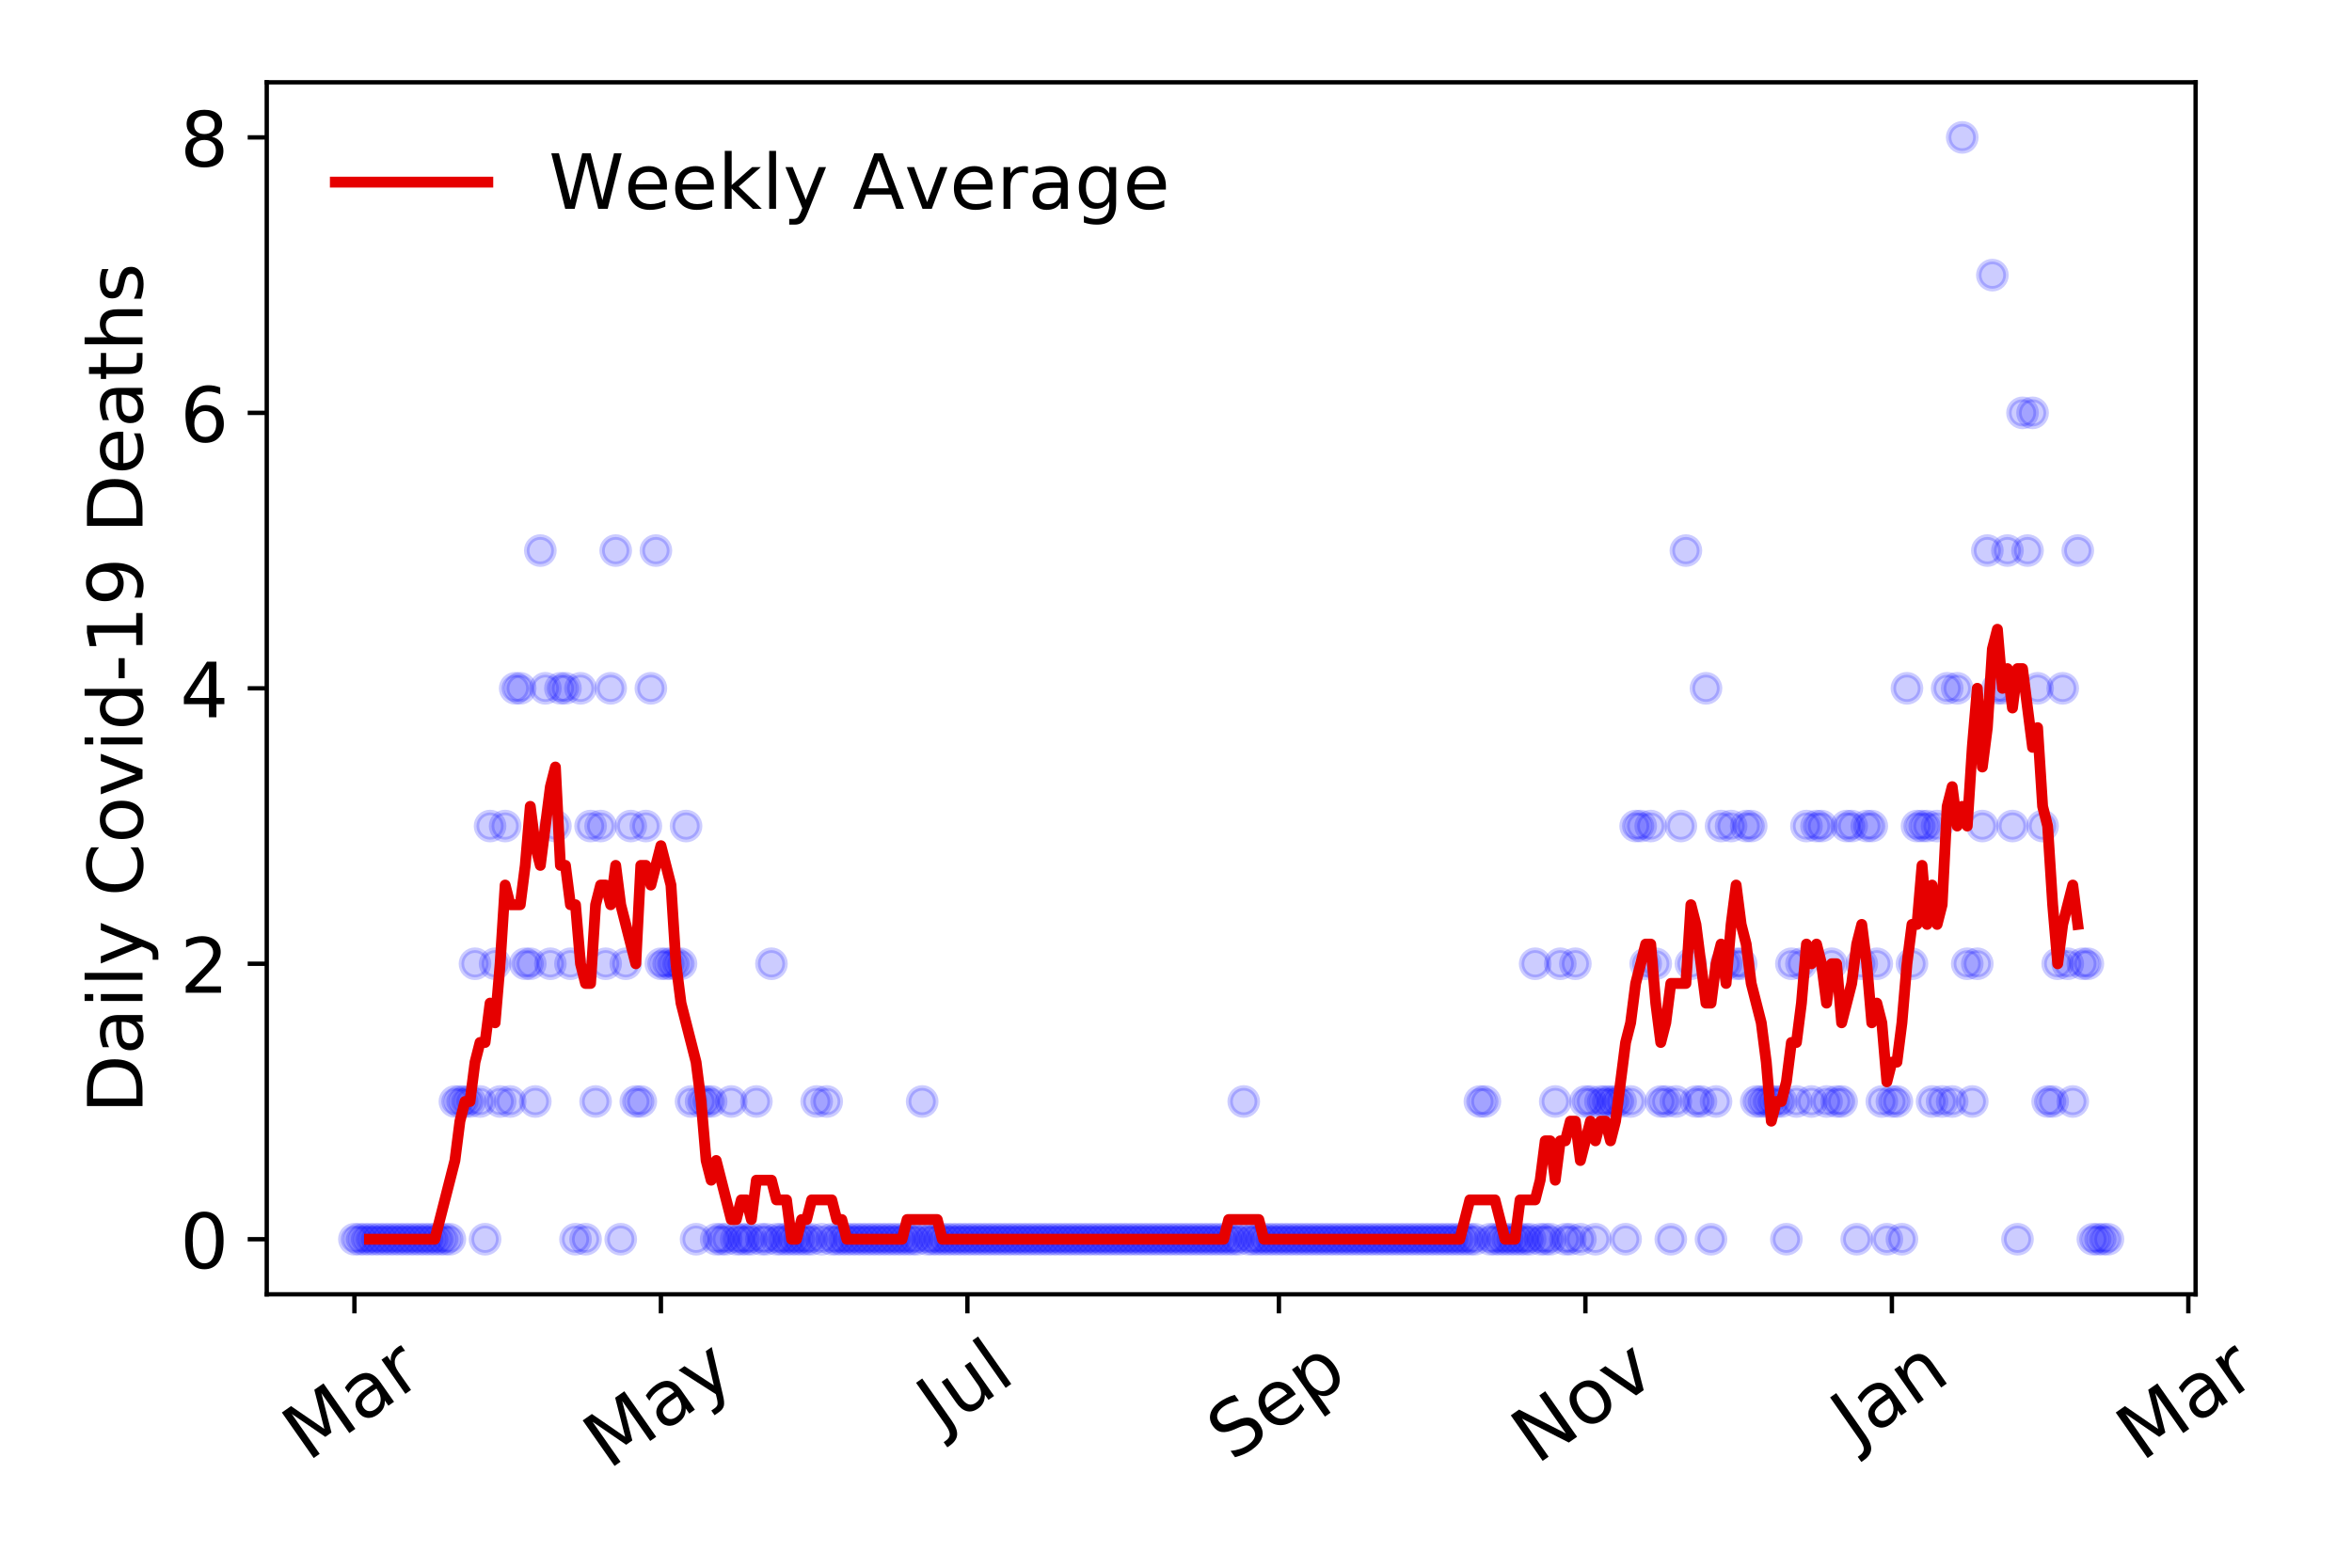 <?xml version="1.0" encoding="utf-8" standalone="no"?>
<!DOCTYPE svg PUBLIC "-//W3C//DTD SVG 1.1//EN"
  "http://www.w3.org/Graphics/SVG/1.1/DTD/svg11.dtd">
<!-- Created with matplotlib (https://matplotlib.org/) -->
<svg height="288pt" version="1.1" viewBox="0 0 432 288" width="432pt" xmlns="http://www.w3.org/2000/svg" xmlns:xlink="http://www.w3.org/1999/xlink">
 <defs>
  <style type="text/css">
*{stroke-linecap:butt;stroke-linejoin:round;}
  </style>
 </defs>
 <g id="figure_1">
  <g id="patch_1">
   <path d="M 0 288 
L 432 288 
L 432 0 
L 0 0 
z
" style="fill:#ffffff;"/>
  </g>
  <g id="axes_1">
   <g id="patch_2">
    <path d="M 48.995 237.778 
L 403.276 237.778 
L 403.276 15.12 
L 48.995 15.12 
z
" style="fill:#ffffff;"/>
   </g>
   <g id="matplotlib.axis_1">
    <g id="xtick_1">
     <g id="line2d_1">
      <defs>
       <path d="M 0 0 
L 0 3.5 
" id="m6eecdc45cf" style="stroke:#000000;stroke-width:0.8;"/>
      </defs>
      <g>
       <use style="stroke:#000000;stroke-width:0.8;" x="65.099" xlink:href="#m6eecdc45cf" y="237.778"/>
      </g>
     </g>
     <g id="text_1">
      <!-- Mar -->
      <defs>
       <path d="M 9.812 72.906 
L 24.516 72.906 
L 43.109 23.297 
L 61.812 72.906 
L 76.516 72.906 
L 76.516 0 
L 66.891 0 
L 66.891 64.016 
L 48.094 14.016 
L 38.188 14.016 
L 19.391 64.016 
L 19.391 0 
L 9.812 0 
z
" id="DejaVuSans-77"/>
       <path d="M 34.281 27.484 
Q 23.391 27.484 19.188 25 
Q 14.984 22.516 14.984 16.5 
Q 14.984 11.719 18.141 8.906 
Q 21.297 6.109 26.703 6.109 
Q 34.188 6.109 38.703 11.406 
Q 43.219 16.703 43.219 25.484 
L 43.219 27.484 
z
M 52.203 31.203 
L 52.203 0 
L 43.219 0 
L 43.219 8.297 
Q 40.141 3.328 35.547 0.953 
Q 30.953 -1.422 24.312 -1.422 
Q 15.922 -1.422 10.953 3.297 
Q 6 8.016 6 15.922 
Q 6 25.141 12.172 29.828 
Q 18.359 34.516 30.609 34.516 
L 43.219 34.516 
L 43.219 35.406 
Q 43.219 41.609 39.141 45 
Q 35.062 48.391 27.688 48.391 
Q 23 48.391 18.547 47.266 
Q 14.109 46.141 10.016 43.891 
L 10.016 52.203 
Q 14.938 54.109 19.578 55.047 
Q 24.219 56 28.609 56 
Q 40.484 56 46.344 49.844 
Q 52.203 43.703 52.203 31.203 
z
" id="DejaVuSans-97"/>
       <path d="M 41.109 46.297 
Q 39.594 47.172 37.812 47.578 
Q 36.031 48 33.891 48 
Q 26.266 48 22.188 43.047 
Q 18.109 38.094 18.109 28.812 
L 18.109 0 
L 9.078 0 
L 9.078 54.688 
L 18.109 54.688 
L 18.109 46.188 
Q 20.953 51.172 25.484 53.578 
Q 30.031 56 36.531 56 
Q 37.453 56 38.578 55.875 
Q 39.703 55.766 41.062 55.516 
z
" id="DejaVuSans-114"/>
      </defs>
      <g transform="translate(56.496 268.643)rotate(-35)scale(0.14 -0.14)">
       <use xlink:href="#DejaVuSans-77"/>
       <use x="86.279" xlink:href="#DejaVuSans-97"/>
       <use x="147.559" xlink:href="#DejaVuSans-114"/>
      </g>
     </g>
    </g>
    <g id="xtick_2">
     <g id="line2d_2">
      <g>
       <use style="stroke:#000000;stroke-width:0.8;" x="121.392" xlink:href="#m6eecdc45cf" y="237.778"/>
      </g>
     </g>
     <g id="text_2">
      <!-- May -->
      <defs>
       <path d="M 32.172 -5.078 
Q 28.375 -14.844 24.75 -17.812 
Q 21.141 -20.797 15.094 -20.797 
L 7.906 -20.797 
L 7.906 -13.281 
L 13.188 -13.281 
Q 16.891 -13.281 18.938 -11.516 
Q 21 -9.766 23.484 -3.219 
L 25.094 0.875 
L 2.984 54.688 
L 12.5 54.688 
L 29.594 11.922 
L 46.688 54.688 
L 56.203 54.688 
z
" id="DejaVuSans-121"/>
      </defs>
      <g transform="translate(111.753 270.094)rotate(-35)scale(0.14 -0.14)">
       <use xlink:href="#DejaVuSans-77"/>
       <use x="86.279" xlink:href="#DejaVuSans-97"/>
       <use x="147.559" xlink:href="#DejaVuSans-121"/>
      </g>
     </g>
    </g>
    <g id="xtick_3">
     <g id="line2d_3">
      <g>
       <use style="stroke:#000000;stroke-width:0.8;" x="177.686" xlink:href="#m6eecdc45cf" y="237.778"/>
      </g>
     </g>
     <g id="text_3">
      <!-- Jul -->
      <defs>
       <path d="M 9.812 72.906 
L 19.672 72.906 
L 19.672 5.078 
Q 19.672 -8.109 14.672 -14.062 
Q 9.672 -20.016 -1.422 -20.016 
L -5.172 -20.016 
L -5.172 -11.719 
L -2.094 -11.719 
Q 4.438 -11.719 7.125 -8.047 
Q 9.812 -4.391 9.812 5.078 
z
" id="DejaVuSans-74"/>
       <path d="M 8.5 21.578 
L 8.5 54.688 
L 17.484 54.688 
L 17.484 21.922 
Q 17.484 14.156 20.5 10.266 
Q 23.531 6.391 29.594 6.391 
Q 36.859 6.391 41.078 11.031 
Q 45.312 15.672 45.312 23.688 
L 45.312 54.688 
L 54.297 54.688 
L 54.297 0 
L 45.312 0 
L 45.312 8.406 
Q 42.047 3.422 37.719 1 
Q 33.406 -1.422 27.688 -1.422 
Q 18.266 -1.422 13.375 4.438 
Q 8.5 10.297 8.5 21.578 
z
M 31.109 56 
z
" id="DejaVuSans-117"/>
       <path d="M 9.422 75.984 
L 18.406 75.984 
L 18.406 0 
L 9.422 0 
z
" id="DejaVuSans-108"/>
      </defs>
      <g transform="translate(172.983 263.181)rotate(-35)scale(0.14 -0.14)">
       <use xlink:href="#DejaVuSans-74"/>
       <use x="29.492" xlink:href="#DejaVuSans-117"/>
       <use x="92.871" xlink:href="#DejaVuSans-108"/>
      </g>
     </g>
    </g>
    <g id="xtick_4">
     <g id="line2d_4">
      <g>
       <use style="stroke:#000000;stroke-width:0.8;" x="234.902" xlink:href="#m6eecdc45cf" y="237.778"/>
      </g>
     </g>
     <g id="text_4">
      <!-- Sep -->
      <defs>
       <path d="M 53.516 70.516 
L 53.516 60.891 
Q 47.906 63.578 42.922 64.891 
Q 37.938 66.219 33.297 66.219 
Q 25.25 66.219 20.875 63.094 
Q 16.5 59.969 16.5 54.203 
Q 16.5 49.359 19.406 46.891 
Q 22.312 44.438 30.422 42.922 
L 36.375 41.703 
Q 47.406 39.594 52.656 34.297 
Q 57.906 29 57.906 20.125 
Q 57.906 9.516 50.797 4.047 
Q 43.703 -1.422 29.984 -1.422 
Q 24.812 -1.422 18.969 -0.25 
Q 13.141 0.922 6.891 3.219 
L 6.891 13.375 
Q 12.891 10.016 18.656 8.297 
Q 24.422 6.594 29.984 6.594 
Q 38.422 6.594 43.016 9.906 
Q 47.609 13.234 47.609 19.391 
Q 47.609 24.75 44.312 27.781 
Q 41.016 30.812 33.5 32.328 
L 27.484 33.5 
Q 16.453 35.688 11.516 40.375 
Q 6.594 45.062 6.594 53.422 
Q 6.594 63.094 13.406 68.656 
Q 20.219 74.219 32.172 74.219 
Q 37.312 74.219 42.625 73.281 
Q 47.953 72.359 53.516 70.516 
z
" id="DejaVuSans-83"/>
       <path d="M 56.203 29.594 
L 56.203 25.203 
L 14.891 25.203 
Q 15.484 15.922 20.484 11.062 
Q 25.484 6.203 34.422 6.203 
Q 39.594 6.203 44.453 7.469 
Q 49.312 8.734 54.109 11.281 
L 54.109 2.781 
Q 49.266 0.734 44.188 -0.344 
Q 39.109 -1.422 33.891 -1.422 
Q 20.797 -1.422 13.156 6.188 
Q 5.516 13.812 5.516 26.812 
Q 5.516 40.234 12.766 48.109 
Q 20.016 56 32.328 56 
Q 43.359 56 49.781 48.891 
Q 56.203 41.797 56.203 29.594 
z
M 47.219 32.234 
Q 47.125 39.594 43.094 43.984 
Q 39.062 48.391 32.422 48.391 
Q 24.906 48.391 20.391 44.141 
Q 15.875 39.891 15.188 32.172 
z
" id="DejaVuSans-101"/>
       <path d="M 18.109 8.203 
L 18.109 -20.797 
L 9.078 -20.797 
L 9.078 54.688 
L 18.109 54.688 
L 18.109 46.391 
Q 20.953 51.266 25.266 53.625 
Q 29.594 56 35.594 56 
Q 45.562 56 51.781 48.094 
Q 58.016 40.188 58.016 27.297 
Q 58.016 14.406 51.781 6.484 
Q 45.562 -1.422 35.594 -1.422 
Q 29.594 -1.422 25.266 0.953 
Q 20.953 3.328 18.109 8.203 
z
M 48.688 27.297 
Q 48.688 37.203 44.609 42.844 
Q 40.531 48.484 33.406 48.484 
Q 26.266 48.484 22.188 42.844 
Q 18.109 37.203 18.109 27.297 
Q 18.109 17.391 22.188 11.75 
Q 26.266 6.109 33.406 6.109 
Q 40.531 6.109 44.609 11.75 
Q 48.688 17.391 48.688 27.297 
z
" id="DejaVuSans-112"/>
      </defs>
      <g transform="translate(226.31 268.629)rotate(-35)scale(0.14 -0.14)">
       <use xlink:href="#DejaVuSans-83"/>
       <use x="63.477" xlink:href="#DejaVuSans-101"/>
       <use x="125" xlink:href="#DejaVuSans-112"/>
      </g>
     </g>
    </g>
    <g id="xtick_5">
     <g id="line2d_5">
      <g>
       <use style="stroke:#000000;stroke-width:0.8;" x="291.196" xlink:href="#m6eecdc45cf" y="237.778"/>
      </g>
     </g>
     <g id="text_5">
      <!-- Nov -->
      <defs>
       <path d="M 9.812 72.906 
L 23.094 72.906 
L 55.422 11.922 
L 55.422 72.906 
L 64.984 72.906 
L 64.984 0 
L 51.703 0 
L 19.391 60.984 
L 19.391 0 
L 9.812 0 
z
" id="DejaVuSans-78"/>
       <path d="M 30.609 48.391 
Q 23.391 48.391 19.188 42.75 
Q 14.984 37.109 14.984 27.297 
Q 14.984 17.484 19.156 11.844 
Q 23.344 6.203 30.609 6.203 
Q 37.797 6.203 41.984 11.859 
Q 46.188 17.531 46.188 27.297 
Q 46.188 37.016 41.984 42.703 
Q 37.797 48.391 30.609 48.391 
z
M 30.609 56 
Q 42.328 56 49.016 48.375 
Q 55.719 40.766 55.719 27.297 
Q 55.719 13.875 49.016 6.219 
Q 42.328 -1.422 30.609 -1.422 
Q 18.844 -1.422 12.172 6.219 
Q 5.516 13.875 5.516 27.297 
Q 5.516 40.766 12.172 48.375 
Q 18.844 56 30.609 56 
z
" id="DejaVuSans-111"/>
       <path d="M 2.984 54.688 
L 12.5 54.688 
L 29.594 8.797 
L 46.688 54.688 
L 56.203 54.688 
L 35.688 0 
L 23.484 0 
z
" id="DejaVuSans-118"/>
      </defs>
      <g transform="translate(282.22 269.166)rotate(-35)scale(0.14 -0.14)">
       <use xlink:href="#DejaVuSans-78"/>
       <use x="74.805" xlink:href="#DejaVuSans-111"/>
       <use x="135.986" xlink:href="#DejaVuSans-118"/>
      </g>
     </g>
    </g>
    <g id="xtick_6">
     <g id="line2d_6">
      <g>
       <use style="stroke:#000000;stroke-width:0.8;" x="347.49" xlink:href="#m6eecdc45cf" y="237.778"/>
      </g>
     </g>
     <g id="text_6">
      <!-- Jan -->
      <defs>
       <path d="M 54.891 33.016 
L 54.891 0 
L 45.906 0 
L 45.906 32.719 
Q 45.906 40.484 42.875 44.328 
Q 39.844 48.188 33.797 48.188 
Q 26.516 48.188 22.312 43.547 
Q 18.109 38.922 18.109 30.906 
L 18.109 0 
L 9.078 0 
L 9.078 54.688 
L 18.109 54.688 
L 18.109 46.188 
Q 21.344 51.125 25.703 53.562 
Q 30.078 56 35.797 56 
Q 45.219 56 50.047 50.172 
Q 54.891 44.344 54.891 33.016 
z
" id="DejaVuSans-110"/>
      </defs>
      <g transform="translate(340.866 265.871)rotate(-35)scale(0.14 -0.14)">
       <use xlink:href="#DejaVuSans-74"/>
       <use x="29.492" xlink:href="#DejaVuSans-97"/>
       <use x="90.771" xlink:href="#DejaVuSans-110"/>
      </g>
     </g>
    </g>
    <g id="xtick_7">
     <g id="line2d_7">
      <g>
       <use style="stroke:#000000;stroke-width:0.8;" x="401.938" xlink:href="#m6eecdc45cf" y="237.778"/>
      </g>
     </g>
     <g id="text_7">
      <!-- Mar -->
      <g transform="translate(393.335 268.643)rotate(-35)scale(0.14 -0.14)">
       <use xlink:href="#DejaVuSans-77"/>
       <use x="86.279" xlink:href="#DejaVuSans-97"/>
       <use x="147.559" xlink:href="#DejaVuSans-114"/>
      </g>
     </g>
    </g>
   </g>
   <g id="matplotlib.axis_2">
    <g id="ytick_1">
     <g id="line2d_8">
      <defs>
       <path d="M 0 0 
L -3.5 0 
" id="maa0d18862b" style="stroke:#000000;stroke-width:0.8;"/>
      </defs>
      <g>
       <use style="stroke:#000000;stroke-width:0.8;" x="48.995" xlink:href="#maa0d18862b" y="227.657"/>
      </g>
     </g>
     <g id="text_8">
      <!-- 0 -->
      <defs>
       <path d="M 31.781 66.406 
Q 24.172 66.406 20.328 58.906 
Q 16.5 51.422 16.5 36.375 
Q 16.5 21.391 20.328 13.891 
Q 24.172 6.391 31.781 6.391 
Q 39.453 6.391 43.281 13.891 
Q 47.125 21.391 47.125 36.375 
Q 47.125 51.422 43.281 58.906 
Q 39.453 66.406 31.781 66.406 
z
M 31.781 74.219 
Q 44.047 74.219 50.516 64.516 
Q 56.984 54.828 56.984 36.375 
Q 56.984 17.969 50.516 8.266 
Q 44.047 -1.422 31.781 -1.422 
Q 19.531 -1.422 13.062 8.266 
Q 6.594 17.969 6.594 36.375 
Q 6.594 54.828 13.062 64.516 
Q 19.531 74.219 31.781 74.219 
z
" id="DejaVuSans-48"/>
      </defs>
      <g transform="translate(33.087 232.976)scale(0.14 -0.14)">
       <use xlink:href="#DejaVuSans-48"/>
      </g>
     </g>
    </g>
    <g id="ytick_2">
     <g id="line2d_9">
      <g>
       <use style="stroke:#000000;stroke-width:0.8;" x="48.995" xlink:href="#maa0d18862b" y="177.053"/>
      </g>
     </g>
     <g id="text_9">
      <!-- 2 -->
      <defs>
       <path d="M 19.188 8.297 
L 53.609 8.297 
L 53.609 0 
L 7.328 0 
L 7.328 8.297 
Q 12.938 14.109 22.625 23.891 
Q 32.328 33.688 34.812 36.531 
Q 39.547 41.844 41.422 45.531 
Q 43.312 49.219 43.312 52.781 
Q 43.312 58.594 39.234 62.25 
Q 35.156 65.922 28.609 65.922 
Q 23.969 65.922 18.812 64.312 
Q 13.672 62.703 7.812 59.422 
L 7.812 69.391 
Q 13.766 71.781 18.938 73 
Q 24.125 74.219 28.422 74.219 
Q 39.75 74.219 46.484 68.547 
Q 53.219 62.891 53.219 53.422 
Q 53.219 48.922 51.531 44.891 
Q 49.859 40.875 45.406 35.406 
Q 44.188 33.984 37.641 27.219 
Q 31.109 20.453 19.188 8.297 
z
" id="DejaVuSans-50"/>
      </defs>
      <g transform="translate(33.087 182.372)scale(0.14 -0.14)">
       <use xlink:href="#DejaVuSans-50"/>
      </g>
     </g>
    </g>
    <g id="ytick_3">
     <g id="line2d_10">
      <g>
       <use style="stroke:#000000;stroke-width:0.8;" x="48.995" xlink:href="#maa0d18862b" y="126.449"/>
      </g>
     </g>
     <g id="text_10">
      <!-- 4 -->
      <defs>
       <path d="M 37.797 64.312 
L 12.891 25.391 
L 37.797 25.391 
z
M 35.203 72.906 
L 47.609 72.906 
L 47.609 25.391 
L 58.016 25.391 
L 58.016 17.188 
L 47.609 17.188 
L 47.609 0 
L 37.797 0 
L 37.797 17.188 
L 4.891 17.188 
L 4.891 26.703 
z
" id="DejaVuSans-52"/>
      </defs>
      <g transform="translate(33.087 131.768)scale(0.14 -0.14)">
       <use xlink:href="#DejaVuSans-52"/>
      </g>
     </g>
    </g>
    <g id="ytick_4">
     <g id="line2d_11">
      <g>
       <use style="stroke:#000000;stroke-width:0.8;" x="48.995" xlink:href="#maa0d18862b" y="75.845"/>
      </g>
     </g>
     <g id="text_11">
      <!-- 6 -->
      <defs>
       <path d="M 33.016 40.375 
Q 26.375 40.375 22.484 35.828 
Q 18.609 31.297 18.609 23.391 
Q 18.609 15.531 22.484 10.953 
Q 26.375 6.391 33.016 6.391 
Q 39.656 6.391 43.531 10.953 
Q 47.406 15.531 47.406 23.391 
Q 47.406 31.297 43.531 35.828 
Q 39.656 40.375 33.016 40.375 
z
M 52.594 71.297 
L 52.594 62.312 
Q 48.875 64.062 45.094 64.984 
Q 41.312 65.922 37.594 65.922 
Q 27.828 65.922 22.672 59.328 
Q 17.531 52.734 16.797 39.406 
Q 19.672 43.656 24.016 45.922 
Q 28.375 48.188 33.594 48.188 
Q 44.578 48.188 50.953 41.516 
Q 57.328 34.859 57.328 23.391 
Q 57.328 12.156 50.688 5.359 
Q 44.047 -1.422 33.016 -1.422 
Q 20.359 -1.422 13.672 8.266 
Q 6.984 17.969 6.984 36.375 
Q 6.984 53.656 15.188 63.938 
Q 23.391 74.219 37.203 74.219 
Q 40.922 74.219 44.703 73.484 
Q 48.484 72.75 52.594 71.297 
z
" id="DejaVuSans-54"/>
      </defs>
      <g transform="translate(33.087 81.164)scale(0.14 -0.14)">
       <use xlink:href="#DejaVuSans-54"/>
      </g>
     </g>
    </g>
    <g id="ytick_5">
     <g id="line2d_12">
      <g>
       <use style="stroke:#000000;stroke-width:0.8;" x="48.995" xlink:href="#maa0d18862b" y="25.241"/>
      </g>
     </g>
     <g id="text_12">
      <!-- 8 -->
      <defs>
       <path d="M 31.781 34.625 
Q 24.75 34.625 20.719 30.859 
Q 16.703 27.094 16.703 20.516 
Q 16.703 13.922 20.719 10.156 
Q 24.75 6.391 31.781 6.391 
Q 38.812 6.391 42.859 10.172 
Q 46.922 13.969 46.922 20.516 
Q 46.922 27.094 42.891 30.859 
Q 38.875 34.625 31.781 34.625 
z
M 21.922 38.812 
Q 15.578 40.375 12.031 44.719 
Q 8.5 49.078 8.5 55.328 
Q 8.5 64.062 14.719 69.141 
Q 20.953 74.219 31.781 74.219 
Q 42.672 74.219 48.875 69.141 
Q 55.078 64.062 55.078 55.328 
Q 55.078 49.078 51.531 44.719 
Q 48 40.375 41.703 38.812 
Q 48.828 37.156 52.797 32.312 
Q 56.781 27.484 56.781 20.516 
Q 56.781 9.906 50.312 4.234 
Q 43.844 -1.422 31.781 -1.422 
Q 19.734 -1.422 13.25 4.234 
Q 6.781 9.906 6.781 20.516 
Q 6.781 27.484 10.781 32.312 
Q 14.797 37.156 21.922 38.812 
z
M 18.312 54.391 
Q 18.312 48.734 21.844 45.562 
Q 25.391 42.391 31.781 42.391 
Q 38.141 42.391 41.719 45.562 
Q 45.312 48.734 45.312 54.391 
Q 45.312 60.062 41.719 63.234 
Q 38.141 66.406 31.781 66.406 
Q 25.391 66.406 21.844 63.234 
Q 18.312 60.062 18.312 54.391 
z
" id="DejaVuSans-56"/>
      </defs>
      <g transform="translate(33.087 30.56)scale(0.14 -0.14)">
       <use xlink:href="#DejaVuSans-56"/>
      </g>
     </g>
    </g>
    <g id="text_13">
     <!-- Daily Covid-19 Deaths -->
     <defs>
      <path d="M 19.672 64.797 
L 19.672 8.109 
L 31.594 8.109 
Q 46.688 8.109 53.688 14.938 
Q 60.688 21.781 60.688 36.531 
Q 60.688 51.172 53.688 57.984 
Q 46.688 64.797 31.594 64.797 
z
M 9.812 72.906 
L 30.078 72.906 
Q 51.266 72.906 61.172 64.094 
Q 71.094 55.281 71.094 36.531 
Q 71.094 17.672 61.125 8.828 
Q 51.172 0 30.078 0 
L 9.812 0 
z
" id="DejaVuSans-68"/>
      <path d="M 9.422 54.688 
L 18.406 54.688 
L 18.406 0 
L 9.422 0 
z
M 9.422 75.984 
L 18.406 75.984 
L 18.406 64.594 
L 9.422 64.594 
z
" id="DejaVuSans-105"/>
      <path id="DejaVuSans-32"/>
      <path d="M 64.406 67.281 
L 64.406 56.891 
Q 59.422 61.531 53.781 63.812 
Q 48.141 66.109 41.797 66.109 
Q 29.297 66.109 22.656 58.469 
Q 16.016 50.828 16.016 36.375 
Q 16.016 21.969 22.656 14.328 
Q 29.297 6.688 41.797 6.688 
Q 48.141 6.688 53.781 8.984 
Q 59.422 11.281 64.406 15.922 
L 64.406 5.609 
Q 59.234 2.094 53.438 0.328 
Q 47.656 -1.422 41.219 -1.422 
Q 24.656 -1.422 15.125 8.703 
Q 5.609 18.844 5.609 36.375 
Q 5.609 53.953 15.125 64.078 
Q 24.656 74.219 41.219 74.219 
Q 47.75 74.219 53.531 72.484 
Q 59.328 70.75 64.406 67.281 
z
" id="DejaVuSans-67"/>
      <path d="M 45.406 46.391 
L 45.406 75.984 
L 54.391 75.984 
L 54.391 0 
L 45.406 0 
L 45.406 8.203 
Q 42.578 3.328 38.25 0.953 
Q 33.938 -1.422 27.875 -1.422 
Q 17.969 -1.422 11.734 6.484 
Q 5.516 14.406 5.516 27.297 
Q 5.516 40.188 11.734 48.094 
Q 17.969 56 27.875 56 
Q 33.938 56 38.25 53.625 
Q 42.578 51.266 45.406 46.391 
z
M 14.797 27.297 
Q 14.797 17.391 18.875 11.75 
Q 22.953 6.109 30.078 6.109 
Q 37.203 6.109 41.297 11.75 
Q 45.406 17.391 45.406 27.297 
Q 45.406 37.203 41.297 42.844 
Q 37.203 48.484 30.078 48.484 
Q 22.953 48.484 18.875 42.844 
Q 14.797 37.203 14.797 27.297 
z
" id="DejaVuSans-100"/>
      <path d="M 4.891 31.391 
L 31.203 31.391 
L 31.203 23.391 
L 4.891 23.391 
z
" id="DejaVuSans-45"/>
      <path d="M 12.406 8.297 
L 28.516 8.297 
L 28.516 63.922 
L 10.984 60.406 
L 10.984 69.391 
L 28.422 72.906 
L 38.281 72.906 
L 38.281 8.297 
L 54.391 8.297 
L 54.391 0 
L 12.406 0 
z
" id="DejaVuSans-49"/>
      <path d="M 10.984 1.516 
L 10.984 10.5 
Q 14.703 8.734 18.5 7.812 
Q 22.312 6.891 25.984 6.891 
Q 35.75 6.891 40.891 13.453 
Q 46.047 20.016 46.781 33.406 
Q 43.953 29.203 39.594 26.953 
Q 35.25 24.703 29.984 24.703 
Q 19.047 24.703 12.672 31.312 
Q 6.297 37.938 6.297 49.422 
Q 6.297 60.641 12.938 67.422 
Q 19.578 74.219 30.609 74.219 
Q 43.266 74.219 49.922 64.516 
Q 56.594 54.828 56.594 36.375 
Q 56.594 19.141 48.406 8.859 
Q 40.234 -1.422 26.422 -1.422 
Q 22.703 -1.422 18.891 -0.688 
Q 15.094 0.047 10.984 1.516 
z
M 30.609 32.422 
Q 37.25 32.422 41.125 36.953 
Q 45.016 41.5 45.016 49.422 
Q 45.016 57.281 41.125 61.844 
Q 37.25 66.406 30.609 66.406 
Q 23.969 66.406 20.094 61.844 
Q 16.219 57.281 16.219 49.422 
Q 16.219 41.5 20.094 36.953 
Q 23.969 32.422 30.609 32.422 
z
" id="DejaVuSans-57"/>
      <path d="M 18.312 70.219 
L 18.312 54.688 
L 36.812 54.688 
L 36.812 47.703 
L 18.312 47.703 
L 18.312 18.016 
Q 18.312 11.328 20.141 9.422 
Q 21.969 7.516 27.594 7.516 
L 36.812 7.516 
L 36.812 0 
L 27.594 0 
Q 17.188 0 13.234 3.875 
Q 9.281 7.766 9.281 18.016 
L 9.281 47.703 
L 2.688 47.703 
L 2.688 54.688 
L 9.281 54.688 
L 9.281 70.219 
z
" id="DejaVuSans-116"/>
      <path d="M 54.891 33.016 
L 54.891 0 
L 45.906 0 
L 45.906 32.719 
Q 45.906 40.484 42.875 44.328 
Q 39.844 48.188 33.797 48.188 
Q 26.516 48.188 22.312 43.547 
Q 18.109 38.922 18.109 30.906 
L 18.109 0 
L 9.078 0 
L 9.078 75.984 
L 18.109 75.984 
L 18.109 46.188 
Q 21.344 51.125 25.703 53.562 
Q 30.078 56 35.797 56 
Q 45.219 56 50.047 50.172 
Q 54.891 44.344 54.891 33.016 
z
" id="DejaVuSans-104"/>
      <path d="M 44.281 53.078 
L 44.281 44.578 
Q 40.484 46.531 36.375 47.5 
Q 32.281 48.484 27.875 48.484 
Q 21.188 48.484 17.844 46.438 
Q 14.5 44.391 14.5 40.281 
Q 14.5 37.156 16.891 35.375 
Q 19.281 33.594 26.516 31.984 
L 29.594 31.297 
Q 39.156 29.25 43.188 25.516 
Q 47.219 21.781 47.219 15.094 
Q 47.219 7.469 41.188 3.016 
Q 35.156 -1.422 24.609 -1.422 
Q 20.219 -1.422 15.453 -0.562 
Q 10.688 0.297 5.422 2 
L 5.422 11.281 
Q 10.406 8.688 15.234 7.391 
Q 20.062 6.109 24.812 6.109 
Q 31.156 6.109 34.562 8.281 
Q 37.984 10.453 37.984 14.406 
Q 37.984 18.062 35.516 20.016 
Q 33.062 21.969 24.703 23.781 
L 21.578 24.516 
Q 13.234 26.266 9.516 29.906 
Q 5.812 33.547 5.812 39.891 
Q 5.812 47.609 11.281 51.797 
Q 16.75 56 26.812 56 
Q 31.781 56 36.172 55.266 
Q 40.578 54.547 44.281 53.078 
z
" id="DejaVuSans-115"/>
     </defs>
     <g transform="translate(26.176 204.56)rotate(-90)scale(0.14 -0.14)">
      <use xlink:href="#DejaVuSans-68"/>
      <use x="77.002" xlink:href="#DejaVuSans-97"/>
      <use x="138.281" xlink:href="#DejaVuSans-105"/>
      <use x="166.064" xlink:href="#DejaVuSans-108"/>
      <use x="193.848" xlink:href="#DejaVuSans-121"/>
      <use x="253.027" xlink:href="#DejaVuSans-32"/>
      <use x="284.814" xlink:href="#DejaVuSans-67"/>
      <use x="354.639" xlink:href="#DejaVuSans-111"/>
      <use x="415.82" xlink:href="#DejaVuSans-118"/>
      <use x="475" xlink:href="#DejaVuSans-105"/>
      <use x="502.783" xlink:href="#DejaVuSans-100"/>
      <use x="566.26" xlink:href="#DejaVuSans-45"/>
      <use x="602.344" xlink:href="#DejaVuSans-49"/>
      <use x="665.967" xlink:href="#DejaVuSans-57"/>
      <use x="729.59" xlink:href="#DejaVuSans-32"/>
      <use x="761.377" xlink:href="#DejaVuSans-68"/>
      <use x="838.379" xlink:href="#DejaVuSans-101"/>
      <use x="899.902" xlink:href="#DejaVuSans-97"/>
      <use x="961.182" xlink:href="#DejaVuSans-116"/>
      <use x="1000.391" xlink:href="#DejaVuSans-104"/>
      <use x="1063.77" xlink:href="#DejaVuSans-115"/>
     </g>
    </g>
   </g>
   <g id="line2d_13">
    <defs>
     <path d="M 0 2.5 
C 0.663 2.5 1.299 2.237 1.768 1.768 
C 2.237 1.299 2.5 0.663 2.5 0 
C 2.5 -0.663 2.237 -1.299 1.768 -1.768 
C 1.299 -2.237 0.663 -2.5 0 -2.5 
C -0.663 -2.5 -1.299 -2.237 -1.768 -1.768 
C -2.237 -1.299 -2.5 -0.663 -2.5 0 
C -2.5 0.663 -2.237 1.299 -1.768 1.768 
C -1.299 2.237 -0.663 2.5 0 2.5 
z
" id="m9d3a1bd717" style="stroke:#0000ff;stroke-opacity:0.2;"/>
    </defs>
    <g clip-path="url(#pf7b2d7c88d)">
     <use style="fill:#0000ff;fill-opacity:0.2;stroke:#0000ff;stroke-opacity:0.2;" x="65.099" xlink:href="#m9d3a1bd717" y="227.657"/>
     <use style="fill:#0000ff;fill-opacity:0.2;stroke:#0000ff;stroke-opacity:0.2;" x="66.022" xlink:href="#m9d3a1bd717" y="227.657"/>
     <use style="fill:#0000ff;fill-opacity:0.2;stroke:#0000ff;stroke-opacity:0.2;" x="66.944" xlink:href="#m9d3a1bd717" y="227.657"/>
     <use style="fill:#0000ff;fill-opacity:0.2;stroke:#0000ff;stroke-opacity:0.2;" x="67.867" xlink:href="#m9d3a1bd717" y="227.657"/>
     <use style="fill:#0000ff;fill-opacity:0.2;stroke:#0000ff;stroke-opacity:0.2;" x="68.79" xlink:href="#m9d3a1bd717" y="227.657"/>
     <use style="fill:#0000ff;fill-opacity:0.2;stroke:#0000ff;stroke-opacity:0.2;" x="69.713" xlink:href="#m9d3a1bd717" y="227.657"/>
     <use style="fill:#0000ff;fill-opacity:0.2;stroke:#0000ff;stroke-opacity:0.2;" x="70.636" xlink:href="#m9d3a1bd717" y="227.657"/>
     <use style="fill:#0000ff;fill-opacity:0.2;stroke:#0000ff;stroke-opacity:0.2;" x="71.559" xlink:href="#m9d3a1bd717" y="227.657"/>
     <use style="fill:#0000ff;fill-opacity:0.2;stroke:#0000ff;stroke-opacity:0.2;" x="72.481" xlink:href="#m9d3a1bd717" y="227.657"/>
     <use style="fill:#0000ff;fill-opacity:0.2;stroke:#0000ff;stroke-opacity:0.2;" x="73.404" xlink:href="#m9d3a1bd717" y="227.657"/>
     <use style="fill:#0000ff;fill-opacity:0.2;stroke:#0000ff;stroke-opacity:0.2;" x="74.327" xlink:href="#m9d3a1bd717" y="227.657"/>
     <use style="fill:#0000ff;fill-opacity:0.2;stroke:#0000ff;stroke-opacity:0.2;" x="75.25" xlink:href="#m9d3a1bd717" y="227.657"/>
     <use style="fill:#0000ff;fill-opacity:0.2;stroke:#0000ff;stroke-opacity:0.2;" x="76.173" xlink:href="#m9d3a1bd717" y="227.657"/>
     <use style="fill:#0000ff;fill-opacity:0.2;stroke:#0000ff;stroke-opacity:0.2;" x="77.096" xlink:href="#m9d3a1bd717" y="227.657"/>
     <use style="fill:#0000ff;fill-opacity:0.2;stroke:#0000ff;stroke-opacity:0.2;" x="78.019" xlink:href="#m9d3a1bd717" y="227.657"/>
     <use style="fill:#0000ff;fill-opacity:0.2;stroke:#0000ff;stroke-opacity:0.2;" x="78.941" xlink:href="#m9d3a1bd717" y="227.657"/>
     <use style="fill:#0000ff;fill-opacity:0.2;stroke:#0000ff;stroke-opacity:0.2;" x="79.864" xlink:href="#m9d3a1bd717" y="227.657"/>
     <use style="fill:#0000ff;fill-opacity:0.2;stroke:#0000ff;stroke-opacity:0.2;" x="80.787" xlink:href="#m9d3a1bd717" y="227.657"/>
     <use style="fill:#0000ff;fill-opacity:0.2;stroke:#0000ff;stroke-opacity:0.2;" x="81.71" xlink:href="#m9d3a1bd717" y="227.657"/>
     <use style="fill:#0000ff;fill-opacity:0.2;stroke:#0000ff;stroke-opacity:0.2;" x="82.633" xlink:href="#m9d3a1bd717" y="227.657"/>
     <use style="fill:#0000ff;fill-opacity:0.2;stroke:#0000ff;stroke-opacity:0.2;" x="83.556" xlink:href="#m9d3a1bd717" y="202.355"/>
     <use style="fill:#0000ff;fill-opacity:0.2;stroke:#0000ff;stroke-opacity:0.2;" x="84.478" xlink:href="#m9d3a1bd717" y="202.355"/>
     <use style="fill:#0000ff;fill-opacity:0.2;stroke:#0000ff;stroke-opacity:0.2;" x="85.401" xlink:href="#m9d3a1bd717" y="202.355"/>
     <use style="fill:#0000ff;fill-opacity:0.2;stroke:#0000ff;stroke-opacity:0.2;" x="86.324" xlink:href="#m9d3a1bd717" y="202.355"/>
     <use style="fill:#0000ff;fill-opacity:0.2;stroke:#0000ff;stroke-opacity:0.2;" x="87.247" xlink:href="#m9d3a1bd717" y="177.053"/>
     <use style="fill:#0000ff;fill-opacity:0.2;stroke:#0000ff;stroke-opacity:0.2;" x="88.17" xlink:href="#m9d3a1bd717" y="202.355"/>
     <use style="fill:#0000ff;fill-opacity:0.2;stroke:#0000ff;stroke-opacity:0.2;" x="89.093" xlink:href="#m9d3a1bd717" y="227.657"/>
     <use style="fill:#0000ff;fill-opacity:0.2;stroke:#0000ff;stroke-opacity:0.2;" x="90.016" xlink:href="#m9d3a1bd717" y="151.751"/>
     <use style="fill:#0000ff;fill-opacity:0.2;stroke:#0000ff;stroke-opacity:0.2;" x="90.938" xlink:href="#m9d3a1bd717" y="177.053"/>
     <use style="fill:#0000ff;fill-opacity:0.2;stroke:#0000ff;stroke-opacity:0.2;" x="91.861" xlink:href="#m9d3a1bd717" y="202.355"/>
     <use style="fill:#0000ff;fill-opacity:0.2;stroke:#0000ff;stroke-opacity:0.2;" x="92.784" xlink:href="#m9d3a1bd717" y="151.751"/>
     <use style="fill:#0000ff;fill-opacity:0.2;stroke:#0000ff;stroke-opacity:0.2;" x="93.707" xlink:href="#m9d3a1bd717" y="202.355"/>
     <use style="fill:#0000ff;fill-opacity:0.2;stroke:#0000ff;stroke-opacity:0.2;" x="94.63" xlink:href="#m9d3a1bd717" y="126.449"/>
     <use style="fill:#0000ff;fill-opacity:0.2;stroke:#0000ff;stroke-opacity:0.2;" x="95.553" xlink:href="#m9d3a1bd717" y="126.449"/>
     <use style="fill:#0000ff;fill-opacity:0.2;stroke:#0000ff;stroke-opacity:0.2;" x="96.475" xlink:href="#m9d3a1bd717" y="177.053"/>
     <use style="fill:#0000ff;fill-opacity:0.2;stroke:#0000ff;stroke-opacity:0.2;" x="97.398" xlink:href="#m9d3a1bd717" y="177.053"/>
     <use style="fill:#0000ff;fill-opacity:0.2;stroke:#0000ff;stroke-opacity:0.2;" x="98.321" xlink:href="#m9d3a1bd717" y="202.355"/>
     <use style="fill:#0000ff;fill-opacity:0.2;stroke:#0000ff;stroke-opacity:0.2;" x="99.244" xlink:href="#m9d3a1bd717" y="101.147"/>
     <use style="fill:#0000ff;fill-opacity:0.2;stroke:#0000ff;stroke-opacity:0.2;" x="100.167" xlink:href="#m9d3a1bd717" y="126.449"/>
     <use style="fill:#0000ff;fill-opacity:0.2;stroke:#0000ff;stroke-opacity:0.2;" x="101.09" xlink:href="#m9d3a1bd717" y="177.053"/>
     <use style="fill:#0000ff;fill-opacity:0.2;stroke:#0000ff;stroke-opacity:0.2;" x="102.013" xlink:href="#m9d3a1bd717" y="151.751"/>
     <use style="fill:#0000ff;fill-opacity:0.2;stroke:#0000ff;stroke-opacity:0.2;" x="102.935" xlink:href="#m9d3a1bd717" y="126.449"/>
     <use style="fill:#0000ff;fill-opacity:0.2;stroke:#0000ff;stroke-opacity:0.2;" x="103.858" xlink:href="#m9d3a1bd717" y="126.449"/>
     <use style="fill:#0000ff;fill-opacity:0.2;stroke:#0000ff;stroke-opacity:0.2;" x="104.781" xlink:href="#m9d3a1bd717" y="177.053"/>
     <use style="fill:#0000ff;fill-opacity:0.2;stroke:#0000ff;stroke-opacity:0.2;" x="105.704" xlink:href="#m9d3a1bd717" y="227.657"/>
     <use style="fill:#0000ff;fill-opacity:0.2;stroke:#0000ff;stroke-opacity:0.2;" x="106.627" xlink:href="#m9d3a1bd717" y="126.449"/>
     <use style="fill:#0000ff;fill-opacity:0.2;stroke:#0000ff;stroke-opacity:0.2;" x="107.55" xlink:href="#m9d3a1bd717" y="227.657"/>
     <use style="fill:#0000ff;fill-opacity:0.2;stroke:#0000ff;stroke-opacity:0.2;" x="108.472" xlink:href="#m9d3a1bd717" y="151.751"/>
     <use style="fill:#0000ff;fill-opacity:0.2;stroke:#0000ff;stroke-opacity:0.2;" x="109.395" xlink:href="#m9d3a1bd717" y="202.355"/>
     <use style="fill:#0000ff;fill-opacity:0.2;stroke:#0000ff;stroke-opacity:0.2;" x="110.318" xlink:href="#m9d3a1bd717" y="151.751"/>
     <use style="fill:#0000ff;fill-opacity:0.2;stroke:#0000ff;stroke-opacity:0.2;" x="111.241" xlink:href="#m9d3a1bd717" y="177.053"/>
     <use style="fill:#0000ff;fill-opacity:0.2;stroke:#0000ff;stroke-opacity:0.2;" x="112.164" xlink:href="#m9d3a1bd717" y="126.449"/>
     <use style="fill:#0000ff;fill-opacity:0.2;stroke:#0000ff;stroke-opacity:0.2;" x="113.087" xlink:href="#m9d3a1bd717" y="101.147"/>
     <use style="fill:#0000ff;fill-opacity:0.2;stroke:#0000ff;stroke-opacity:0.2;" x="114.01" xlink:href="#m9d3a1bd717" y="227.657"/>
     <use style="fill:#0000ff;fill-opacity:0.2;stroke:#0000ff;stroke-opacity:0.2;" x="114.932" xlink:href="#m9d3a1bd717" y="177.053"/>
     <use style="fill:#0000ff;fill-opacity:0.2;stroke:#0000ff;stroke-opacity:0.2;" x="115.855" xlink:href="#m9d3a1bd717" y="151.751"/>
     <use style="fill:#0000ff;fill-opacity:0.2;stroke:#0000ff;stroke-opacity:0.2;" x="116.778" xlink:href="#m9d3a1bd717" y="202.355"/>
     <use style="fill:#0000ff;fill-opacity:0.2;stroke:#0000ff;stroke-opacity:0.2;" x="117.701" xlink:href="#m9d3a1bd717" y="202.355"/>
     <use style="fill:#0000ff;fill-opacity:0.2;stroke:#0000ff;stroke-opacity:0.2;" x="118.624" xlink:href="#m9d3a1bd717" y="151.751"/>
     <use style="fill:#0000ff;fill-opacity:0.2;stroke:#0000ff;stroke-opacity:0.2;" x="119.547" xlink:href="#m9d3a1bd717" y="126.449"/>
     <use style="fill:#0000ff;fill-opacity:0.2;stroke:#0000ff;stroke-opacity:0.2;" x="120.469" xlink:href="#m9d3a1bd717" y="101.147"/>
     <use style="fill:#0000ff;fill-opacity:0.2;stroke:#0000ff;stroke-opacity:0.2;" x="121.392" xlink:href="#m9d3a1bd717" y="177.053"/>
     <use style="fill:#0000ff;fill-opacity:0.2;stroke:#0000ff;stroke-opacity:0.2;" x="122.315" xlink:href="#m9d3a1bd717" y="177.053"/>
     <use style="fill:#0000ff;fill-opacity:0.2;stroke:#0000ff;stroke-opacity:0.2;" x="123.238" xlink:href="#m9d3a1bd717" y="177.053"/>
     <use style="fill:#0000ff;fill-opacity:0.2;stroke:#0000ff;stroke-opacity:0.2;" x="124.161" xlink:href="#m9d3a1bd717" y="177.053"/>
     <use style="fill:#0000ff;fill-opacity:0.2;stroke:#0000ff;stroke-opacity:0.2;" x="125.084" xlink:href="#m9d3a1bd717" y="177.053"/>
     <use style="fill:#0000ff;fill-opacity:0.2;stroke:#0000ff;stroke-opacity:0.2;" x="126.007" xlink:href="#m9d3a1bd717" y="151.751"/>
     <use style="fill:#0000ff;fill-opacity:0.2;stroke:#0000ff;stroke-opacity:0.2;" x="126.929" xlink:href="#m9d3a1bd717" y="202.355"/>
     <use style="fill:#0000ff;fill-opacity:0.2;stroke:#0000ff;stroke-opacity:0.2;" x="127.852" xlink:href="#m9d3a1bd717" y="227.657"/>
     <use style="fill:#0000ff;fill-opacity:0.2;stroke:#0000ff;stroke-opacity:0.2;" x="128.775" xlink:href="#m9d3a1bd717" y="202.355"/>
     <use style="fill:#0000ff;fill-opacity:0.2;stroke:#0000ff;stroke-opacity:0.2;" x="129.698" xlink:href="#m9d3a1bd717" y="202.355"/>
     <use style="fill:#0000ff;fill-opacity:0.2;stroke:#0000ff;stroke-opacity:0.2;" x="130.621" xlink:href="#m9d3a1bd717" y="202.355"/>
     <use style="fill:#0000ff;fill-opacity:0.2;stroke:#0000ff;stroke-opacity:0.2;" x="131.544" xlink:href="#m9d3a1bd717" y="227.657"/>
     <use style="fill:#0000ff;fill-opacity:0.2;stroke:#0000ff;stroke-opacity:0.2;" x="132.466" xlink:href="#m9d3a1bd717" y="227.657"/>
     <use style="fill:#0000ff;fill-opacity:0.2;stroke:#0000ff;stroke-opacity:0.2;" x="133.389" xlink:href="#m9d3a1bd717" y="227.657"/>
     <use style="fill:#0000ff;fill-opacity:0.2;stroke:#0000ff;stroke-opacity:0.2;" x="134.312" xlink:href="#m9d3a1bd717" y="202.355"/>
     <use style="fill:#0000ff;fill-opacity:0.2;stroke:#0000ff;stroke-opacity:0.2;" x="135.235" xlink:href="#m9d3a1bd717" y="227.657"/>
     <use style="fill:#0000ff;fill-opacity:0.2;stroke:#0000ff;stroke-opacity:0.2;" x="136.158" xlink:href="#m9d3a1bd717" y="227.657"/>
     <use style="fill:#0000ff;fill-opacity:0.2;stroke:#0000ff;stroke-opacity:0.2;" x="137.081" xlink:href="#m9d3a1bd717" y="227.657"/>
     <use style="fill:#0000ff;fill-opacity:0.2;stroke:#0000ff;stroke-opacity:0.2;" x="138.004" xlink:href="#m9d3a1bd717" y="227.657"/>
     <use style="fill:#0000ff;fill-opacity:0.2;stroke:#0000ff;stroke-opacity:0.2;" x="138.926" xlink:href="#m9d3a1bd717" y="202.355"/>
     <use style="fill:#0000ff;fill-opacity:0.2;stroke:#0000ff;stroke-opacity:0.2;" x="139.849" xlink:href="#m9d3a1bd717" y="227.657"/>
     <use style="fill:#0000ff;fill-opacity:0.2;stroke:#0000ff;stroke-opacity:0.2;" x="140.772" xlink:href="#m9d3a1bd717" y="227.657"/>
     <use style="fill:#0000ff;fill-opacity:0.2;stroke:#0000ff;stroke-opacity:0.2;" x="141.695" xlink:href="#m9d3a1bd717" y="177.053"/>
     <use style="fill:#0000ff;fill-opacity:0.2;stroke:#0000ff;stroke-opacity:0.2;" x="142.618" xlink:href="#m9d3a1bd717" y="227.657"/>
     <use style="fill:#0000ff;fill-opacity:0.2;stroke:#0000ff;stroke-opacity:0.2;" x="143.541" xlink:href="#m9d3a1bd717" y="227.657"/>
     <use style="fill:#0000ff;fill-opacity:0.2;stroke:#0000ff;stroke-opacity:0.2;" x="144.463" xlink:href="#m9d3a1bd717" y="227.657"/>
     <use style="fill:#0000ff;fill-opacity:0.2;stroke:#0000ff;stroke-opacity:0.2;" x="145.386" xlink:href="#m9d3a1bd717" y="227.657"/>
     <use style="fill:#0000ff;fill-opacity:0.2;stroke:#0000ff;stroke-opacity:0.2;" x="146.309" xlink:href="#m9d3a1bd717" y="227.657"/>
     <use style="fill:#0000ff;fill-opacity:0.2;stroke:#0000ff;stroke-opacity:0.2;" x="147.232" xlink:href="#m9d3a1bd717" y="227.657"/>
     <use style="fill:#0000ff;fill-opacity:0.2;stroke:#0000ff;stroke-opacity:0.2;" x="148.155" xlink:href="#m9d3a1bd717" y="227.657"/>
     <use style="fill:#0000ff;fill-opacity:0.2;stroke:#0000ff;stroke-opacity:0.2;" x="149.078" xlink:href="#m9d3a1bd717" y="227.657"/>
     <use style="fill:#0000ff;fill-opacity:0.2;stroke:#0000ff;stroke-opacity:0.2;" x="150.001" xlink:href="#m9d3a1bd717" y="202.355"/>
     <use style="fill:#0000ff;fill-opacity:0.2;stroke:#0000ff;stroke-opacity:0.2;" x="150.923" xlink:href="#m9d3a1bd717" y="227.657"/>
     <use style="fill:#0000ff;fill-opacity:0.2;stroke:#0000ff;stroke-opacity:0.2;" x="151.846" xlink:href="#m9d3a1bd717" y="202.355"/>
     <use style="fill:#0000ff;fill-opacity:0.2;stroke:#0000ff;stroke-opacity:0.2;" x="152.769" xlink:href="#m9d3a1bd717" y="227.657"/>
     <use style="fill:#0000ff;fill-opacity:0.2;stroke:#0000ff;stroke-opacity:0.2;" x="153.692" xlink:href="#m9d3a1bd717" y="227.657"/>
     <use style="fill:#0000ff;fill-opacity:0.2;stroke:#0000ff;stroke-opacity:0.2;" x="154.615" xlink:href="#m9d3a1bd717" y="227.657"/>
     <use style="fill:#0000ff;fill-opacity:0.2;stroke:#0000ff;stroke-opacity:0.2;" x="155.538" xlink:href="#m9d3a1bd717" y="227.657"/>
     <use style="fill:#0000ff;fill-opacity:0.2;stroke:#0000ff;stroke-opacity:0.2;" x="156.46" xlink:href="#m9d3a1bd717" y="227.657"/>
     <use style="fill:#0000ff;fill-opacity:0.2;stroke:#0000ff;stroke-opacity:0.2;" x="157.383" xlink:href="#m9d3a1bd717" y="227.657"/>
     <use style="fill:#0000ff;fill-opacity:0.2;stroke:#0000ff;stroke-opacity:0.2;" x="158.306" xlink:href="#m9d3a1bd717" y="227.657"/>
     <use style="fill:#0000ff;fill-opacity:0.2;stroke:#0000ff;stroke-opacity:0.2;" x="159.229" xlink:href="#m9d3a1bd717" y="227.657"/>
     <use style="fill:#0000ff;fill-opacity:0.2;stroke:#0000ff;stroke-opacity:0.2;" x="160.152" xlink:href="#m9d3a1bd717" y="227.657"/>
     <use style="fill:#0000ff;fill-opacity:0.2;stroke:#0000ff;stroke-opacity:0.2;" x="161.075" xlink:href="#m9d3a1bd717" y="227.657"/>
     <use style="fill:#0000ff;fill-opacity:0.2;stroke:#0000ff;stroke-opacity:0.2;" x="161.998" xlink:href="#m9d3a1bd717" y="227.657"/>
     <use style="fill:#0000ff;fill-opacity:0.2;stroke:#0000ff;stroke-opacity:0.2;" x="162.92" xlink:href="#m9d3a1bd717" y="227.657"/>
     <use style="fill:#0000ff;fill-opacity:0.2;stroke:#0000ff;stroke-opacity:0.2;" x="163.843" xlink:href="#m9d3a1bd717" y="227.657"/>
     <use style="fill:#0000ff;fill-opacity:0.2;stroke:#0000ff;stroke-opacity:0.2;" x="164.766" xlink:href="#m9d3a1bd717" y="227.657"/>
     <use style="fill:#0000ff;fill-opacity:0.2;stroke:#0000ff;stroke-opacity:0.2;" x="165.689" xlink:href="#m9d3a1bd717" y="227.657"/>
     <use style="fill:#0000ff;fill-opacity:0.2;stroke:#0000ff;stroke-opacity:0.2;" x="166.612" xlink:href="#m9d3a1bd717" y="227.657"/>
     <use style="fill:#0000ff;fill-opacity:0.2;stroke:#0000ff;stroke-opacity:0.2;" x="167.535" xlink:href="#m9d3a1bd717" y="227.657"/>
     <use style="fill:#0000ff;fill-opacity:0.2;stroke:#0000ff;stroke-opacity:0.2;" x="168.457" xlink:href="#m9d3a1bd717" y="227.657"/>
     <use style="fill:#0000ff;fill-opacity:0.2;stroke:#0000ff;stroke-opacity:0.2;" x="169.38" xlink:href="#m9d3a1bd717" y="202.355"/>
     <use style="fill:#0000ff;fill-opacity:0.2;stroke:#0000ff;stroke-opacity:0.2;" x="170.303" xlink:href="#m9d3a1bd717" y="227.657"/>
     <use style="fill:#0000ff;fill-opacity:0.2;stroke:#0000ff;stroke-opacity:0.2;" x="171.226" xlink:href="#m9d3a1bd717" y="227.657"/>
     <use style="fill:#0000ff;fill-opacity:0.2;stroke:#0000ff;stroke-opacity:0.2;" x="172.149" xlink:href="#m9d3a1bd717" y="227.657"/>
     <use style="fill:#0000ff;fill-opacity:0.2;stroke:#0000ff;stroke-opacity:0.2;" x="173.072" xlink:href="#m9d3a1bd717" y="227.657"/>
     <use style="fill:#0000ff;fill-opacity:0.2;stroke:#0000ff;stroke-opacity:0.2;" x="173.995" xlink:href="#m9d3a1bd717" y="227.657"/>
     <use style="fill:#0000ff;fill-opacity:0.2;stroke:#0000ff;stroke-opacity:0.2;" x="174.917" xlink:href="#m9d3a1bd717" y="227.657"/>
     <use style="fill:#0000ff;fill-opacity:0.2;stroke:#0000ff;stroke-opacity:0.2;" x="175.84" xlink:href="#m9d3a1bd717" y="227.657"/>
     <use style="fill:#0000ff;fill-opacity:0.2;stroke:#0000ff;stroke-opacity:0.2;" x="176.763" xlink:href="#m9d3a1bd717" y="227.657"/>
     <use style="fill:#0000ff;fill-opacity:0.2;stroke:#0000ff;stroke-opacity:0.2;" x="177.686" xlink:href="#m9d3a1bd717" y="227.657"/>
     <use style="fill:#0000ff;fill-opacity:0.2;stroke:#0000ff;stroke-opacity:0.2;" x="178.609" xlink:href="#m9d3a1bd717" y="227.657"/>
     <use style="fill:#0000ff;fill-opacity:0.2;stroke:#0000ff;stroke-opacity:0.2;" x="179.532" xlink:href="#m9d3a1bd717" y="227.657"/>
     <use style="fill:#0000ff;fill-opacity:0.2;stroke:#0000ff;stroke-opacity:0.2;" x="180.454" xlink:href="#m9d3a1bd717" y="227.657"/>
     <use style="fill:#0000ff;fill-opacity:0.2;stroke:#0000ff;stroke-opacity:0.2;" x="181.377" xlink:href="#m9d3a1bd717" y="227.657"/>
     <use style="fill:#0000ff;fill-opacity:0.2;stroke:#0000ff;stroke-opacity:0.2;" x="182.3" xlink:href="#m9d3a1bd717" y="227.657"/>
     <use style="fill:#0000ff;fill-opacity:0.2;stroke:#0000ff;stroke-opacity:0.2;" x="183.223" xlink:href="#m9d3a1bd717" y="227.657"/>
     <use style="fill:#0000ff;fill-opacity:0.2;stroke:#0000ff;stroke-opacity:0.2;" x="184.146" xlink:href="#m9d3a1bd717" y="227.657"/>
     <use style="fill:#0000ff;fill-opacity:0.2;stroke:#0000ff;stroke-opacity:0.2;" x="185.069" xlink:href="#m9d3a1bd717" y="227.657"/>
     <use style="fill:#0000ff;fill-opacity:0.2;stroke:#0000ff;stroke-opacity:0.2;" x="185.992" xlink:href="#m9d3a1bd717" y="227.657"/>
     <use style="fill:#0000ff;fill-opacity:0.2;stroke:#0000ff;stroke-opacity:0.2;" x="186.914" xlink:href="#m9d3a1bd717" y="227.657"/>
     <use style="fill:#0000ff;fill-opacity:0.2;stroke:#0000ff;stroke-opacity:0.2;" x="187.837" xlink:href="#m9d3a1bd717" y="227.657"/>
     <use style="fill:#0000ff;fill-opacity:0.2;stroke:#0000ff;stroke-opacity:0.2;" x="188.76" xlink:href="#m9d3a1bd717" y="227.657"/>
     <use style="fill:#0000ff;fill-opacity:0.2;stroke:#0000ff;stroke-opacity:0.2;" x="189.683" xlink:href="#m9d3a1bd717" y="227.657"/>
     <use style="fill:#0000ff;fill-opacity:0.2;stroke:#0000ff;stroke-opacity:0.2;" x="190.606" xlink:href="#m9d3a1bd717" y="227.657"/>
     <use style="fill:#0000ff;fill-opacity:0.2;stroke:#0000ff;stroke-opacity:0.2;" x="191.529" xlink:href="#m9d3a1bd717" y="227.657"/>
     <use style="fill:#0000ff;fill-opacity:0.2;stroke:#0000ff;stroke-opacity:0.2;" x="192.451" xlink:href="#m9d3a1bd717" y="227.657"/>
     <use style="fill:#0000ff;fill-opacity:0.2;stroke:#0000ff;stroke-opacity:0.2;" x="193.374" xlink:href="#m9d3a1bd717" y="227.657"/>
     <use style="fill:#0000ff;fill-opacity:0.2;stroke:#0000ff;stroke-opacity:0.2;" x="194.297" xlink:href="#m9d3a1bd717" y="227.657"/>
     <use style="fill:#0000ff;fill-opacity:0.2;stroke:#0000ff;stroke-opacity:0.2;" x="195.22" xlink:href="#m9d3a1bd717" y="227.657"/>
     <use style="fill:#0000ff;fill-opacity:0.2;stroke:#0000ff;stroke-opacity:0.2;" x="196.143" xlink:href="#m9d3a1bd717" y="227.657"/>
     <use style="fill:#0000ff;fill-opacity:0.2;stroke:#0000ff;stroke-opacity:0.2;" x="197.066" xlink:href="#m9d3a1bd717" y="227.657"/>
     <use style="fill:#0000ff;fill-opacity:0.2;stroke:#0000ff;stroke-opacity:0.2;" x="197.989" xlink:href="#m9d3a1bd717" y="227.657"/>
     <use style="fill:#0000ff;fill-opacity:0.2;stroke:#0000ff;stroke-opacity:0.2;" x="198.911" xlink:href="#m9d3a1bd717" y="227.657"/>
     <use style="fill:#0000ff;fill-opacity:0.2;stroke:#0000ff;stroke-opacity:0.2;" x="199.834" xlink:href="#m9d3a1bd717" y="227.657"/>
     <use style="fill:#0000ff;fill-opacity:0.2;stroke:#0000ff;stroke-opacity:0.2;" x="200.757" xlink:href="#m9d3a1bd717" y="227.657"/>
     <use style="fill:#0000ff;fill-opacity:0.2;stroke:#0000ff;stroke-opacity:0.2;" x="201.68" xlink:href="#m9d3a1bd717" y="227.657"/>
     <use style="fill:#0000ff;fill-opacity:0.2;stroke:#0000ff;stroke-opacity:0.2;" x="202.603" xlink:href="#m9d3a1bd717" y="227.657"/>
     <use style="fill:#0000ff;fill-opacity:0.2;stroke:#0000ff;stroke-opacity:0.2;" x="203.526" xlink:href="#m9d3a1bd717" y="227.657"/>
     <use style="fill:#0000ff;fill-opacity:0.2;stroke:#0000ff;stroke-opacity:0.2;" x="204.448" xlink:href="#m9d3a1bd717" y="227.657"/>
     <use style="fill:#0000ff;fill-opacity:0.2;stroke:#0000ff;stroke-opacity:0.2;" x="205.371" xlink:href="#m9d3a1bd717" y="227.657"/>
     <use style="fill:#0000ff;fill-opacity:0.2;stroke:#0000ff;stroke-opacity:0.2;" x="206.294" xlink:href="#m9d3a1bd717" y="227.657"/>
     <use style="fill:#0000ff;fill-opacity:0.2;stroke:#0000ff;stroke-opacity:0.2;" x="207.217" xlink:href="#m9d3a1bd717" y="227.657"/>
     <use style="fill:#0000ff;fill-opacity:0.2;stroke:#0000ff;stroke-opacity:0.2;" x="208.14" xlink:href="#m9d3a1bd717" y="227.657"/>
     <use style="fill:#0000ff;fill-opacity:0.2;stroke:#0000ff;stroke-opacity:0.2;" x="209.063" xlink:href="#m9d3a1bd717" y="227.657"/>
     <use style="fill:#0000ff;fill-opacity:0.2;stroke:#0000ff;stroke-opacity:0.2;" x="209.986" xlink:href="#m9d3a1bd717" y="227.657"/>
     <use style="fill:#0000ff;fill-opacity:0.2;stroke:#0000ff;stroke-opacity:0.2;" x="210.908" xlink:href="#m9d3a1bd717" y="227.657"/>
     <use style="fill:#0000ff;fill-opacity:0.2;stroke:#0000ff;stroke-opacity:0.2;" x="211.831" xlink:href="#m9d3a1bd717" y="227.657"/>
     <use style="fill:#0000ff;fill-opacity:0.2;stroke:#0000ff;stroke-opacity:0.2;" x="212.754" xlink:href="#m9d3a1bd717" y="227.657"/>
     <use style="fill:#0000ff;fill-opacity:0.2;stroke:#0000ff;stroke-opacity:0.2;" x="213.677" xlink:href="#m9d3a1bd717" y="227.657"/>
     <use style="fill:#0000ff;fill-opacity:0.2;stroke:#0000ff;stroke-opacity:0.2;" x="214.6" xlink:href="#m9d3a1bd717" y="227.657"/>
     <use style="fill:#0000ff;fill-opacity:0.2;stroke:#0000ff;stroke-opacity:0.2;" x="215.523" xlink:href="#m9d3a1bd717" y="227.657"/>
     <use style="fill:#0000ff;fill-opacity:0.2;stroke:#0000ff;stroke-opacity:0.2;" x="216.445" xlink:href="#m9d3a1bd717" y="227.657"/>
     <use style="fill:#0000ff;fill-opacity:0.2;stroke:#0000ff;stroke-opacity:0.2;" x="217.368" xlink:href="#m9d3a1bd717" y="227.657"/>
     <use style="fill:#0000ff;fill-opacity:0.2;stroke:#0000ff;stroke-opacity:0.2;" x="218.291" xlink:href="#m9d3a1bd717" y="227.657"/>
     <use style="fill:#0000ff;fill-opacity:0.2;stroke:#0000ff;stroke-opacity:0.2;" x="219.214" xlink:href="#m9d3a1bd717" y="227.657"/>
     <use style="fill:#0000ff;fill-opacity:0.2;stroke:#0000ff;stroke-opacity:0.2;" x="220.137" xlink:href="#m9d3a1bd717" y="227.657"/>
     <use style="fill:#0000ff;fill-opacity:0.2;stroke:#0000ff;stroke-opacity:0.2;" x="221.06" xlink:href="#m9d3a1bd717" y="227.657"/>
     <use style="fill:#0000ff;fill-opacity:0.2;stroke:#0000ff;stroke-opacity:0.2;" x="221.983" xlink:href="#m9d3a1bd717" y="227.657"/>
     <use style="fill:#0000ff;fill-opacity:0.2;stroke:#0000ff;stroke-opacity:0.2;" x="222.905" xlink:href="#m9d3a1bd717" y="227.657"/>
     <use style="fill:#0000ff;fill-opacity:0.2;stroke:#0000ff;stroke-opacity:0.2;" x="223.828" xlink:href="#m9d3a1bd717" y="227.657"/>
     <use style="fill:#0000ff;fill-opacity:0.2;stroke:#0000ff;stroke-opacity:0.2;" x="224.751" xlink:href="#m9d3a1bd717" y="227.657"/>
     <use style="fill:#0000ff;fill-opacity:0.2;stroke:#0000ff;stroke-opacity:0.2;" x="225.674" xlink:href="#m9d3a1bd717" y="227.657"/>
     <use style="fill:#0000ff;fill-opacity:0.2;stroke:#0000ff;stroke-opacity:0.2;" x="226.597" xlink:href="#m9d3a1bd717" y="227.657"/>
     <use style="fill:#0000ff;fill-opacity:0.2;stroke:#0000ff;stroke-opacity:0.2;" x="227.52" xlink:href="#m9d3a1bd717" y="227.657"/>
     <use style="fill:#0000ff;fill-opacity:0.2;stroke:#0000ff;stroke-opacity:0.2;" x="228.442" xlink:href="#m9d3a1bd717" y="202.355"/>
     <use style="fill:#0000ff;fill-opacity:0.2;stroke:#0000ff;stroke-opacity:0.2;" x="229.365" xlink:href="#m9d3a1bd717" y="227.657"/>
     <use style="fill:#0000ff;fill-opacity:0.2;stroke:#0000ff;stroke-opacity:0.2;" x="230.288" xlink:href="#m9d3a1bd717" y="227.657"/>
     <use style="fill:#0000ff;fill-opacity:0.2;stroke:#0000ff;stroke-opacity:0.2;" x="231.211" xlink:href="#m9d3a1bd717" y="227.657"/>
     <use style="fill:#0000ff;fill-opacity:0.2;stroke:#0000ff;stroke-opacity:0.2;" x="232.134" xlink:href="#m9d3a1bd717" y="227.657"/>
     <use style="fill:#0000ff;fill-opacity:0.2;stroke:#0000ff;stroke-opacity:0.2;" x="233.057" xlink:href="#m9d3a1bd717" y="227.657"/>
     <use style="fill:#0000ff;fill-opacity:0.2;stroke:#0000ff;stroke-opacity:0.2;" x="233.98" xlink:href="#m9d3a1bd717" y="227.657"/>
     <use style="fill:#0000ff;fill-opacity:0.2;stroke:#0000ff;stroke-opacity:0.2;" x="234.902" xlink:href="#m9d3a1bd717" y="227.657"/>
     <use style="fill:#0000ff;fill-opacity:0.2;stroke:#0000ff;stroke-opacity:0.2;" x="235.825" xlink:href="#m9d3a1bd717" y="227.657"/>
     <use style="fill:#0000ff;fill-opacity:0.2;stroke:#0000ff;stroke-opacity:0.2;" x="236.748" xlink:href="#m9d3a1bd717" y="227.657"/>
     <use style="fill:#0000ff;fill-opacity:0.2;stroke:#0000ff;stroke-opacity:0.2;" x="237.671" xlink:href="#m9d3a1bd717" y="227.657"/>
     <use style="fill:#0000ff;fill-opacity:0.2;stroke:#0000ff;stroke-opacity:0.2;" x="238.594" xlink:href="#m9d3a1bd717" y="227.657"/>
     <use style="fill:#0000ff;fill-opacity:0.2;stroke:#0000ff;stroke-opacity:0.2;" x="239.517" xlink:href="#m9d3a1bd717" y="227.657"/>
     <use style="fill:#0000ff;fill-opacity:0.2;stroke:#0000ff;stroke-opacity:0.2;" x="240.439" xlink:href="#m9d3a1bd717" y="227.657"/>
     <use style="fill:#0000ff;fill-opacity:0.2;stroke:#0000ff;stroke-opacity:0.2;" x="241.362" xlink:href="#m9d3a1bd717" y="227.657"/>
     <use style="fill:#0000ff;fill-opacity:0.2;stroke:#0000ff;stroke-opacity:0.2;" x="242.285" xlink:href="#m9d3a1bd717" y="227.657"/>
     <use style="fill:#0000ff;fill-opacity:0.2;stroke:#0000ff;stroke-opacity:0.2;" x="243.208" xlink:href="#m9d3a1bd717" y="227.657"/>
     <use style="fill:#0000ff;fill-opacity:0.2;stroke:#0000ff;stroke-opacity:0.2;" x="244.131" xlink:href="#m9d3a1bd717" y="227.657"/>
     <use style="fill:#0000ff;fill-opacity:0.2;stroke:#0000ff;stroke-opacity:0.2;" x="245.054" xlink:href="#m9d3a1bd717" y="227.657"/>
     <use style="fill:#0000ff;fill-opacity:0.2;stroke:#0000ff;stroke-opacity:0.2;" x="245.977" xlink:href="#m9d3a1bd717" y="227.657"/>
     <use style="fill:#0000ff;fill-opacity:0.2;stroke:#0000ff;stroke-opacity:0.2;" x="246.899" xlink:href="#m9d3a1bd717" y="227.657"/>
     <use style="fill:#0000ff;fill-opacity:0.2;stroke:#0000ff;stroke-opacity:0.2;" x="247.822" xlink:href="#m9d3a1bd717" y="227.657"/>
     <use style="fill:#0000ff;fill-opacity:0.2;stroke:#0000ff;stroke-opacity:0.2;" x="248.745" xlink:href="#m9d3a1bd717" y="227.657"/>
     <use style="fill:#0000ff;fill-opacity:0.2;stroke:#0000ff;stroke-opacity:0.2;" x="249.668" xlink:href="#m9d3a1bd717" y="227.657"/>
     <use style="fill:#0000ff;fill-opacity:0.2;stroke:#0000ff;stroke-opacity:0.2;" x="250.591" xlink:href="#m9d3a1bd717" y="227.657"/>
     <use style="fill:#0000ff;fill-opacity:0.2;stroke:#0000ff;stroke-opacity:0.2;" x="251.514" xlink:href="#m9d3a1bd717" y="227.657"/>
     <use style="fill:#0000ff;fill-opacity:0.2;stroke:#0000ff;stroke-opacity:0.2;" x="252.436" xlink:href="#m9d3a1bd717" y="227.657"/>
     <use style="fill:#0000ff;fill-opacity:0.2;stroke:#0000ff;stroke-opacity:0.2;" x="253.359" xlink:href="#m9d3a1bd717" y="227.657"/>
     <use style="fill:#0000ff;fill-opacity:0.2;stroke:#0000ff;stroke-opacity:0.2;" x="254.282" xlink:href="#m9d3a1bd717" y="227.657"/>
     <use style="fill:#0000ff;fill-opacity:0.2;stroke:#0000ff;stroke-opacity:0.2;" x="255.205" xlink:href="#m9d3a1bd717" y="227.657"/>
     <use style="fill:#0000ff;fill-opacity:0.2;stroke:#0000ff;stroke-opacity:0.2;" x="256.128" xlink:href="#m9d3a1bd717" y="227.657"/>
     <use style="fill:#0000ff;fill-opacity:0.2;stroke:#0000ff;stroke-opacity:0.2;" x="257.051" xlink:href="#m9d3a1bd717" y="227.657"/>
     <use style="fill:#0000ff;fill-opacity:0.2;stroke:#0000ff;stroke-opacity:0.2;" x="257.974" xlink:href="#m9d3a1bd717" y="227.657"/>
     <use style="fill:#0000ff;fill-opacity:0.2;stroke:#0000ff;stroke-opacity:0.2;" x="258.896" xlink:href="#m9d3a1bd717" y="227.657"/>
     <use style="fill:#0000ff;fill-opacity:0.2;stroke:#0000ff;stroke-opacity:0.2;" x="259.819" xlink:href="#m9d3a1bd717" y="227.657"/>
     <use style="fill:#0000ff;fill-opacity:0.2;stroke:#0000ff;stroke-opacity:0.2;" x="260.742" xlink:href="#m9d3a1bd717" y="227.657"/>
     <use style="fill:#0000ff;fill-opacity:0.2;stroke:#0000ff;stroke-opacity:0.2;" x="261.665" xlink:href="#m9d3a1bd717" y="227.657"/>
     <use style="fill:#0000ff;fill-opacity:0.2;stroke:#0000ff;stroke-opacity:0.2;" x="262.588" xlink:href="#m9d3a1bd717" y="227.657"/>
     <use style="fill:#0000ff;fill-opacity:0.2;stroke:#0000ff;stroke-opacity:0.2;" x="263.511" xlink:href="#m9d3a1bd717" y="227.657"/>
     <use style="fill:#0000ff;fill-opacity:0.2;stroke:#0000ff;stroke-opacity:0.2;" x="264.434" xlink:href="#m9d3a1bd717" y="227.657"/>
     <use style="fill:#0000ff;fill-opacity:0.2;stroke:#0000ff;stroke-opacity:0.2;" x="265.356" xlink:href="#m9d3a1bd717" y="227.657"/>
     <use style="fill:#0000ff;fill-opacity:0.2;stroke:#0000ff;stroke-opacity:0.2;" x="266.279" xlink:href="#m9d3a1bd717" y="227.657"/>
     <use style="fill:#0000ff;fill-opacity:0.2;stroke:#0000ff;stroke-opacity:0.2;" x="267.202" xlink:href="#m9d3a1bd717" y="227.657"/>
     <use style="fill:#0000ff;fill-opacity:0.2;stroke:#0000ff;stroke-opacity:0.2;" x="268.125" xlink:href="#m9d3a1bd717" y="227.657"/>
     <use style="fill:#0000ff;fill-opacity:0.2;stroke:#0000ff;stroke-opacity:0.2;" x="269.048" xlink:href="#m9d3a1bd717" y="227.657"/>
     <use style="fill:#0000ff;fill-opacity:0.2;stroke:#0000ff;stroke-opacity:0.2;" x="269.971" xlink:href="#m9d3a1bd717" y="227.657"/>
     <use style="fill:#0000ff;fill-opacity:0.2;stroke:#0000ff;stroke-opacity:0.2;" x="270.893" xlink:href="#m9d3a1bd717" y="227.657"/>
     <use style="fill:#0000ff;fill-opacity:0.2;stroke:#0000ff;stroke-opacity:0.2;" x="271.816" xlink:href="#m9d3a1bd717" y="202.355"/>
     <use style="fill:#0000ff;fill-opacity:0.2;stroke:#0000ff;stroke-opacity:0.2;" x="272.739" xlink:href="#m9d3a1bd717" y="202.355"/>
     <use style="fill:#0000ff;fill-opacity:0.2;stroke:#0000ff;stroke-opacity:0.2;" x="273.662" xlink:href="#m9d3a1bd717" y="227.657"/>
     <use style="fill:#0000ff;fill-opacity:0.2;stroke:#0000ff;stroke-opacity:0.2;" x="274.585" xlink:href="#m9d3a1bd717" y="227.657"/>
     <use style="fill:#0000ff;fill-opacity:0.2;stroke:#0000ff;stroke-opacity:0.2;" x="275.508" xlink:href="#m9d3a1bd717" y="227.657"/>
     <use style="fill:#0000ff;fill-opacity:0.2;stroke:#0000ff;stroke-opacity:0.2;" x="276.431" xlink:href="#m9d3a1bd717" y="227.657"/>
     <use style="fill:#0000ff;fill-opacity:0.2;stroke:#0000ff;stroke-opacity:0.2;" x="277.353" xlink:href="#m9d3a1bd717" y="227.657"/>
     <use style="fill:#0000ff;fill-opacity:0.2;stroke:#0000ff;stroke-opacity:0.2;" x="278.276" xlink:href="#m9d3a1bd717" y="227.657"/>
     <use style="fill:#0000ff;fill-opacity:0.2;stroke:#0000ff;stroke-opacity:0.2;" x="279.199" xlink:href="#m9d3a1bd717" y="227.657"/>
     <use style="fill:#0000ff;fill-opacity:0.2;stroke:#0000ff;stroke-opacity:0.2;" x="280.122" xlink:href="#m9d3a1bd717" y="227.657"/>
     <use style="fill:#0000ff;fill-opacity:0.2;stroke:#0000ff;stroke-opacity:0.2;" x="281.045" xlink:href="#m9d3a1bd717" y="227.657"/>
     <use style="fill:#0000ff;fill-opacity:0.2;stroke:#0000ff;stroke-opacity:0.2;" x="281.968" xlink:href="#m9d3a1bd717" y="177.053"/>
     <use style="fill:#0000ff;fill-opacity:0.2;stroke:#0000ff;stroke-opacity:0.2;" x="282.89" xlink:href="#m9d3a1bd717" y="227.657"/>
     <use style="fill:#0000ff;fill-opacity:0.2;stroke:#0000ff;stroke-opacity:0.2;" x="283.813" xlink:href="#m9d3a1bd717" y="227.657"/>
     <use style="fill:#0000ff;fill-opacity:0.2;stroke:#0000ff;stroke-opacity:0.2;" x="284.736" xlink:href="#m9d3a1bd717" y="227.657"/>
     <use style="fill:#0000ff;fill-opacity:0.2;stroke:#0000ff;stroke-opacity:0.2;" x="285.659" xlink:href="#m9d3a1bd717" y="202.355"/>
     <use style="fill:#0000ff;fill-opacity:0.2;stroke:#0000ff;stroke-opacity:0.2;" x="286.582" xlink:href="#m9d3a1bd717" y="177.053"/>
     <use style="fill:#0000ff;fill-opacity:0.2;stroke:#0000ff;stroke-opacity:0.2;" x="287.505" xlink:href="#m9d3a1bd717" y="227.657"/>
     <use style="fill:#0000ff;fill-opacity:0.2;stroke:#0000ff;stroke-opacity:0.2;" x="288.428" xlink:href="#m9d3a1bd717" y="227.657"/>
     <use style="fill:#0000ff;fill-opacity:0.2;stroke:#0000ff;stroke-opacity:0.2;" x="289.35" xlink:href="#m9d3a1bd717" y="177.053"/>
     <use style="fill:#0000ff;fill-opacity:0.2;stroke:#0000ff;stroke-opacity:0.2;" x="290.273" xlink:href="#m9d3a1bd717" y="227.657"/>
     <use style="fill:#0000ff;fill-opacity:0.2;stroke:#0000ff;stroke-opacity:0.2;" x="291.196" xlink:href="#m9d3a1bd717" y="202.355"/>
     <use style="fill:#0000ff;fill-opacity:0.2;stroke:#0000ff;stroke-opacity:0.2;" x="292.119" xlink:href="#m9d3a1bd717" y="202.355"/>
     <use style="fill:#0000ff;fill-opacity:0.2;stroke:#0000ff;stroke-opacity:0.2;" x="293.042" xlink:href="#m9d3a1bd717" y="227.657"/>
     <use style="fill:#0000ff;fill-opacity:0.2;stroke:#0000ff;stroke-opacity:0.2;" x="293.965" xlink:href="#m9d3a1bd717" y="202.355"/>
     <use style="fill:#0000ff;fill-opacity:0.2;stroke:#0000ff;stroke-opacity:0.2;" x="294.887" xlink:href="#m9d3a1bd717" y="202.355"/>
     <use style="fill:#0000ff;fill-opacity:0.2;stroke:#0000ff;stroke-opacity:0.2;" x="295.81" xlink:href="#m9d3a1bd717" y="202.355"/>
     <use style="fill:#0000ff;fill-opacity:0.2;stroke:#0000ff;stroke-opacity:0.2;" x="296.733" xlink:href="#m9d3a1bd717" y="202.355"/>
     <use style="fill:#0000ff;fill-opacity:0.2;stroke:#0000ff;stroke-opacity:0.2;" x="297.656" xlink:href="#m9d3a1bd717" y="202.355"/>
     <use style="fill:#0000ff;fill-opacity:0.2;stroke:#0000ff;stroke-opacity:0.2;" x="298.579" xlink:href="#m9d3a1bd717" y="227.657"/>
     <use style="fill:#0000ff;fill-opacity:0.2;stroke:#0000ff;stroke-opacity:0.2;" x="299.502" xlink:href="#m9d3a1bd717" y="202.355"/>
     <use style="fill:#0000ff;fill-opacity:0.2;stroke:#0000ff;stroke-opacity:0.2;" x="300.425" xlink:href="#m9d3a1bd717" y="151.751"/>
     <use style="fill:#0000ff;fill-opacity:0.2;stroke:#0000ff;stroke-opacity:0.2;" x="301.347" xlink:href="#m9d3a1bd717" y="151.751"/>
     <use style="fill:#0000ff;fill-opacity:0.2;stroke:#0000ff;stroke-opacity:0.2;" x="302.27" xlink:href="#m9d3a1bd717" y="177.053"/>
     <use style="fill:#0000ff;fill-opacity:0.2;stroke:#0000ff;stroke-opacity:0.2;" x="303.193" xlink:href="#m9d3a1bd717" y="151.751"/>
     <use style="fill:#0000ff;fill-opacity:0.2;stroke:#0000ff;stroke-opacity:0.2;" x="304.116" xlink:href="#m9d3a1bd717" y="177.053"/>
     <use style="fill:#0000ff;fill-opacity:0.2;stroke:#0000ff;stroke-opacity:0.2;" x="305.039" xlink:href="#m9d3a1bd717" y="202.355"/>
     <use style="fill:#0000ff;fill-opacity:0.2;stroke:#0000ff;stroke-opacity:0.2;" x="305.962" xlink:href="#m9d3a1bd717" y="202.355"/>
     <use style="fill:#0000ff;fill-opacity:0.2;stroke:#0000ff;stroke-opacity:0.2;" x="306.884" xlink:href="#m9d3a1bd717" y="227.657"/>
     <use style="fill:#0000ff;fill-opacity:0.2;stroke:#0000ff;stroke-opacity:0.2;" x="307.807" xlink:href="#m9d3a1bd717" y="202.355"/>
     <use style="fill:#0000ff;fill-opacity:0.2;stroke:#0000ff;stroke-opacity:0.2;" x="308.73" xlink:href="#m9d3a1bd717" y="151.751"/>
     <use style="fill:#0000ff;fill-opacity:0.2;stroke:#0000ff;stroke-opacity:0.2;" x="309.653" xlink:href="#m9d3a1bd717" y="101.147"/>
     <use style="fill:#0000ff;fill-opacity:0.2;stroke:#0000ff;stroke-opacity:0.2;" x="310.576" xlink:href="#m9d3a1bd717" y="177.053"/>
     <use style="fill:#0000ff;fill-opacity:0.2;stroke:#0000ff;stroke-opacity:0.2;" x="311.499" xlink:href="#m9d3a1bd717" y="202.355"/>
     <use style="fill:#0000ff;fill-opacity:0.2;stroke:#0000ff;stroke-opacity:0.2;" x="312.422" xlink:href="#m9d3a1bd717" y="202.355"/>
     <use style="fill:#0000ff;fill-opacity:0.2;stroke:#0000ff;stroke-opacity:0.2;" x="313.344" xlink:href="#m9d3a1bd717" y="126.449"/>
     <use style="fill:#0000ff;fill-opacity:0.2;stroke:#0000ff;stroke-opacity:0.2;" x="314.267" xlink:href="#m9d3a1bd717" y="227.657"/>
     <use style="fill:#0000ff;fill-opacity:0.2;stroke:#0000ff;stroke-opacity:0.2;" x="315.19" xlink:href="#m9d3a1bd717" y="202.355"/>
     <use style="fill:#0000ff;fill-opacity:0.2;stroke:#0000ff;stroke-opacity:0.2;" x="316.113" xlink:href="#m9d3a1bd717" y="151.751"/>
     <use style="fill:#0000ff;fill-opacity:0.2;stroke:#0000ff;stroke-opacity:0.2;" x="317.036" xlink:href="#m9d3a1bd717" y="177.053"/>
     <use style="fill:#0000ff;fill-opacity:0.2;stroke:#0000ff;stroke-opacity:0.2;" x="317.959" xlink:href="#m9d3a1bd717" y="151.751"/>
     <use style="fill:#0000ff;fill-opacity:0.2;stroke:#0000ff;stroke-opacity:0.2;" x="318.881" xlink:href="#m9d3a1bd717" y="177.053"/>
     <use style="fill:#0000ff;fill-opacity:0.2;stroke:#0000ff;stroke-opacity:0.2;" x="319.804" xlink:href="#m9d3a1bd717" y="177.053"/>
     <use style="fill:#0000ff;fill-opacity:0.2;stroke:#0000ff;stroke-opacity:0.2;" x="320.727" xlink:href="#m9d3a1bd717" y="151.751"/>
     <use style="fill:#0000ff;fill-opacity:0.2;stroke:#0000ff;stroke-opacity:0.2;" x="321.65" xlink:href="#m9d3a1bd717" y="151.751"/>
     <use style="fill:#0000ff;fill-opacity:0.2;stroke:#0000ff;stroke-opacity:0.2;" x="322.573" xlink:href="#m9d3a1bd717" y="202.355"/>
     <use style="fill:#0000ff;fill-opacity:0.2;stroke:#0000ff;stroke-opacity:0.2;" x="323.496" xlink:href="#m9d3a1bd717" y="202.355"/>
     <use style="fill:#0000ff;fill-opacity:0.2;stroke:#0000ff;stroke-opacity:0.2;" x="324.419" xlink:href="#m9d3a1bd717" y="202.355"/>
     <use style="fill:#0000ff;fill-opacity:0.2;stroke:#0000ff;stroke-opacity:0.2;" x="325.341" xlink:href="#m9d3a1bd717" y="202.355"/>
     <use style="fill:#0000ff;fill-opacity:0.2;stroke:#0000ff;stroke-opacity:0.2;" x="326.264" xlink:href="#m9d3a1bd717" y="202.355"/>
     <use style="fill:#0000ff;fill-opacity:0.2;stroke:#0000ff;stroke-opacity:0.2;" x="327.187" xlink:href="#m9d3a1bd717" y="202.355"/>
     <use style="fill:#0000ff;fill-opacity:0.2;stroke:#0000ff;stroke-opacity:0.2;" x="328.11" xlink:href="#m9d3a1bd717" y="227.657"/>
     <use style="fill:#0000ff;fill-opacity:0.2;stroke:#0000ff;stroke-opacity:0.2;" x="329.033" xlink:href="#m9d3a1bd717" y="177.053"/>
     <use style="fill:#0000ff;fill-opacity:0.2;stroke:#0000ff;stroke-opacity:0.2;" x="329.956" xlink:href="#m9d3a1bd717" y="202.355"/>
     <use style="fill:#0000ff;fill-opacity:0.2;stroke:#0000ff;stroke-opacity:0.2;" x="330.878" xlink:href="#m9d3a1bd717" y="177.053"/>
     <use style="fill:#0000ff;fill-opacity:0.2;stroke:#0000ff;stroke-opacity:0.2;" x="331.801" xlink:href="#m9d3a1bd717" y="151.751"/>
     <use style="fill:#0000ff;fill-opacity:0.2;stroke:#0000ff;stroke-opacity:0.2;" x="332.724" xlink:href="#m9d3a1bd717" y="202.355"/>
     <use style="fill:#0000ff;fill-opacity:0.2;stroke:#0000ff;stroke-opacity:0.2;" x="333.647" xlink:href="#m9d3a1bd717" y="151.751"/>
     <use style="fill:#0000ff;fill-opacity:0.2;stroke:#0000ff;stroke-opacity:0.2;" x="334.57" xlink:href="#m9d3a1bd717" y="151.751"/>
     <use style="fill:#0000ff;fill-opacity:0.2;stroke:#0000ff;stroke-opacity:0.2;" x="335.493" xlink:href="#m9d3a1bd717" y="202.355"/>
     <use style="fill:#0000ff;fill-opacity:0.2;stroke:#0000ff;stroke-opacity:0.2;" x="336.416" xlink:href="#m9d3a1bd717" y="177.053"/>
     <use style="fill:#0000ff;fill-opacity:0.2;stroke:#0000ff;stroke-opacity:0.2;" x="337.338" xlink:href="#m9d3a1bd717" y="202.355"/>
     <use style="fill:#0000ff;fill-opacity:0.2;stroke:#0000ff;stroke-opacity:0.2;" x="338.261" xlink:href="#m9d3a1bd717" y="202.355"/>
     <use style="fill:#0000ff;fill-opacity:0.2;stroke:#0000ff;stroke-opacity:0.2;" x="339.184" xlink:href="#m9d3a1bd717" y="151.751"/>
     <use style="fill:#0000ff;fill-opacity:0.2;stroke:#0000ff;stroke-opacity:0.2;" x="340.107" xlink:href="#m9d3a1bd717" y="151.751"/>
     <use style="fill:#0000ff;fill-opacity:0.2;stroke:#0000ff;stroke-opacity:0.2;" x="341.03" xlink:href="#m9d3a1bd717" y="227.657"/>
     <use style="fill:#0000ff;fill-opacity:0.2;stroke:#0000ff;stroke-opacity:0.2;" x="341.953" xlink:href="#m9d3a1bd717" y="177.053"/>
     <use style="fill:#0000ff;fill-opacity:0.2;stroke:#0000ff;stroke-opacity:0.2;" x="342.875" xlink:href="#m9d3a1bd717" y="151.751"/>
     <use style="fill:#0000ff;fill-opacity:0.2;stroke:#0000ff;stroke-opacity:0.2;" x="343.798" xlink:href="#m9d3a1bd717" y="151.751"/>
     <use style="fill:#0000ff;fill-opacity:0.2;stroke:#0000ff;stroke-opacity:0.2;" x="344.721" xlink:href="#m9d3a1bd717" y="177.053"/>
     <use style="fill:#0000ff;fill-opacity:0.2;stroke:#0000ff;stroke-opacity:0.2;" x="345.644" xlink:href="#m9d3a1bd717" y="202.355"/>
     <use style="fill:#0000ff;fill-opacity:0.2;stroke:#0000ff;stroke-opacity:0.2;" x="346.567" xlink:href="#m9d3a1bd717" y="227.657"/>
     <use style="fill:#0000ff;fill-opacity:0.2;stroke:#0000ff;stroke-opacity:0.2;" x="347.49" xlink:href="#m9d3a1bd717" y="202.355"/>
     <use style="fill:#0000ff;fill-opacity:0.2;stroke:#0000ff;stroke-opacity:0.2;" x="348.413" xlink:href="#m9d3a1bd717" y="202.355"/>
     <use style="fill:#0000ff;fill-opacity:0.2;stroke:#0000ff;stroke-opacity:0.2;" x="349.335" xlink:href="#m9d3a1bd717" y="227.657"/>
     <use style="fill:#0000ff;fill-opacity:0.2;stroke:#0000ff;stroke-opacity:0.2;" x="350.258" xlink:href="#m9d3a1bd717" y="126.449"/>
     <use style="fill:#0000ff;fill-opacity:0.2;stroke:#0000ff;stroke-opacity:0.2;" x="351.181" xlink:href="#m9d3a1bd717" y="177.053"/>
     <use style="fill:#0000ff;fill-opacity:0.2;stroke:#0000ff;stroke-opacity:0.2;" x="352.104" xlink:href="#m9d3a1bd717" y="151.751"/>
     <use style="fill:#0000ff;fill-opacity:0.2;stroke:#0000ff;stroke-opacity:0.2;" x="353.027" xlink:href="#m9d3a1bd717" y="151.751"/>
     <use style="fill:#0000ff;fill-opacity:0.2;stroke:#0000ff;stroke-opacity:0.2;" x="353.95" xlink:href="#m9d3a1bd717" y="151.751"/>
     <use style="fill:#0000ff;fill-opacity:0.2;stroke:#0000ff;stroke-opacity:0.2;" x="354.872" xlink:href="#m9d3a1bd717" y="202.355"/>
     <use style="fill:#0000ff;fill-opacity:0.2;stroke:#0000ff;stroke-opacity:0.2;" x="355.795" xlink:href="#m9d3a1bd717" y="151.751"/>
     <use style="fill:#0000ff;fill-opacity:0.2;stroke:#0000ff;stroke-opacity:0.2;" x="356.718" xlink:href="#m9d3a1bd717" y="202.355"/>
     <use style="fill:#0000ff;fill-opacity:0.2;stroke:#0000ff;stroke-opacity:0.2;" x="357.641" xlink:href="#m9d3a1bd717" y="126.449"/>
     <use style="fill:#0000ff;fill-opacity:0.2;stroke:#0000ff;stroke-opacity:0.2;" x="358.564" xlink:href="#m9d3a1bd717" y="202.355"/>
     <use style="fill:#0000ff;fill-opacity:0.2;stroke:#0000ff;stroke-opacity:0.2;" x="359.487" xlink:href="#m9d3a1bd717" y="126.449"/>
     <use style="fill:#0000ff;fill-opacity:0.2;stroke:#0000ff;stroke-opacity:0.2;" x="360.41" xlink:href="#m9d3a1bd717" y="25.241"/>
     <use style="fill:#0000ff;fill-opacity:0.2;stroke:#0000ff;stroke-opacity:0.2;" x="361.332" xlink:href="#m9d3a1bd717" y="177.053"/>
     <use style="fill:#0000ff;fill-opacity:0.2;stroke:#0000ff;stroke-opacity:0.2;" x="362.255" xlink:href="#m9d3a1bd717" y="202.355"/>
     <use style="fill:#0000ff;fill-opacity:0.2;stroke:#0000ff;stroke-opacity:0.2;" x="363.178" xlink:href="#m9d3a1bd717" y="177.053"/>
     <use style="fill:#0000ff;fill-opacity:0.2;stroke:#0000ff;stroke-opacity:0.2;" x="364.101" xlink:href="#m9d3a1bd717" y="151.751"/>
     <use style="fill:#0000ff;fill-opacity:0.2;stroke:#0000ff;stroke-opacity:0.2;" x="365.024" xlink:href="#m9d3a1bd717" y="101.147"/>
     <use style="fill:#0000ff;fill-opacity:0.2;stroke:#0000ff;stroke-opacity:0.2;" x="365.947" xlink:href="#m9d3a1bd717" y="50.543"/>
     <use style="fill:#0000ff;fill-opacity:0.2;stroke:#0000ff;stroke-opacity:0.2;" x="366.869" xlink:href="#m9d3a1bd717" y="126.449"/>
     <use style="fill:#0000ff;fill-opacity:0.2;stroke:#0000ff;stroke-opacity:0.2;" x="367.792" xlink:href="#m9d3a1bd717" y="126.449"/>
     <use style="fill:#0000ff;fill-opacity:0.2;stroke:#0000ff;stroke-opacity:0.2;" x="368.715" xlink:href="#m9d3a1bd717" y="101.147"/>
     <use style="fill:#0000ff;fill-opacity:0.2;stroke:#0000ff;stroke-opacity:0.2;" x="369.638" xlink:href="#m9d3a1bd717" y="151.751"/>
     <use style="fill:#0000ff;fill-opacity:0.2;stroke:#0000ff;stroke-opacity:0.2;" x="370.561" xlink:href="#m9d3a1bd717" y="227.657"/>
     <use style="fill:#0000ff;fill-opacity:0.2;stroke:#0000ff;stroke-opacity:0.2;" x="371.484" xlink:href="#m9d3a1bd717" y="75.845"/>
     <use style="fill:#0000ff;fill-opacity:0.2;stroke:#0000ff;stroke-opacity:0.2;" x="372.407" xlink:href="#m9d3a1bd717" y="101.147"/>
     <use style="fill:#0000ff;fill-opacity:0.2;stroke:#0000ff;stroke-opacity:0.2;" x="373.329" xlink:href="#m9d3a1bd717" y="75.845"/>
     <use style="fill:#0000ff;fill-opacity:0.2;stroke:#0000ff;stroke-opacity:0.2;" x="374.252" xlink:href="#m9d3a1bd717" y="126.449"/>
     <use style="fill:#0000ff;fill-opacity:0.2;stroke:#0000ff;stroke-opacity:0.2;" x="375.175" xlink:href="#m9d3a1bd717" y="151.751"/>
     <use style="fill:#0000ff;fill-opacity:0.2;stroke:#0000ff;stroke-opacity:0.2;" x="376.098" xlink:href="#m9d3a1bd717" y="202.355"/>
     <use style="fill:#0000ff;fill-opacity:0.2;stroke:#0000ff;stroke-opacity:0.2;" x="377.021" xlink:href="#m9d3a1bd717" y="202.355"/>
     <use style="fill:#0000ff;fill-opacity:0.2;stroke:#0000ff;stroke-opacity:0.2;" x="377.944" xlink:href="#m9d3a1bd717" y="177.053"/>
     <use style="fill:#0000ff;fill-opacity:0.2;stroke:#0000ff;stroke-opacity:0.2;" x="378.866" xlink:href="#m9d3a1bd717" y="126.449"/>
     <use style="fill:#0000ff;fill-opacity:0.2;stroke:#0000ff;stroke-opacity:0.2;" x="379.789" xlink:href="#m9d3a1bd717" y="177.053"/>
     <use style="fill:#0000ff;fill-opacity:0.2;stroke:#0000ff;stroke-opacity:0.2;" x="380.712" xlink:href="#m9d3a1bd717" y="202.355"/>
     <use style="fill:#0000ff;fill-opacity:0.2;stroke:#0000ff;stroke-opacity:0.2;" x="381.635" xlink:href="#m9d3a1bd717" y="101.147"/>
     <use style="fill:#0000ff;fill-opacity:0.2;stroke:#0000ff;stroke-opacity:0.2;" x="382.558" xlink:href="#m9d3a1bd717" y="177.053"/>
     <use style="fill:#0000ff;fill-opacity:0.2;stroke:#0000ff;stroke-opacity:0.2;" x="383.481" xlink:href="#m9d3a1bd717" y="177.053"/>
     <use style="fill:#0000ff;fill-opacity:0.2;stroke:#0000ff;stroke-opacity:0.2;" x="384.404" xlink:href="#m9d3a1bd717" y="227.657"/>
     <use style="fill:#0000ff;fill-opacity:0.2;stroke:#0000ff;stroke-opacity:0.2;" x="385.326" xlink:href="#m9d3a1bd717" y="227.657"/>
     <use style="fill:#0000ff;fill-opacity:0.2;stroke:#0000ff;stroke-opacity:0.2;" x="386.249" xlink:href="#m9d3a1bd717" y="227.657"/>
     <use style="fill:#0000ff;fill-opacity:0.2;stroke:#0000ff;stroke-opacity:0.2;" x="387.172" xlink:href="#m9d3a1bd717" y="227.657"/>
    </g>
   </g>
   <g id="line2d_14">
    <path clip-path="url(#pf7b2d7c88d)" d="M 67.867 227.657 
L 79.864 227.657 
L 83.556 213.199 
L 84.478 205.97 
L 85.401 202.355 
L 86.324 202.355 
L 87.247 195.126 
L 88.17 191.512 
L 89.093 191.512 
L 90.016 184.282 
L 90.938 187.897 
L 91.861 177.053 
L 92.784 162.595 
L 93.707 166.209 
L 95.553 166.209 
L 96.475 158.98 
L 97.398 148.137 
L 98.321 155.366 
L 99.244 158.98 
L 101.09 144.522 
L 102.013 140.907 
L 102.935 158.98 
L 103.858 158.98 
L 104.781 166.209 
L 105.704 166.209 
L 106.627 177.053 
L 107.55 180.668 
L 108.472 180.668 
L 109.395 166.209 
L 110.318 162.595 
L 111.241 162.595 
L 112.164 166.209 
L 113.087 158.98 
L 114.01 166.209 
L 116.778 177.053 
L 117.701 158.98 
L 118.624 158.98 
L 119.547 162.595 
L 121.392 155.366 
L 123.238 162.595 
L 124.161 177.053 
L 125.084 184.282 
L 127.852 195.126 
L 128.775 202.355 
L 129.698 213.199 
L 130.621 216.814 
L 131.544 213.199 
L 134.312 224.043 
L 135.235 224.043 
L 136.158 220.428 
L 137.081 220.428 
L 138.004 224.043 
L 138.926 216.814 
L 141.695 216.814 
L 142.618 220.428 
L 144.463 220.428 
L 145.386 227.657 
L 146.309 227.657 
L 147.232 224.043 
L 148.155 224.043 
L 149.078 220.428 
L 152.769 220.428 
L 153.692 224.043 
L 154.615 224.043 
L 155.538 227.657 
L 165.689 227.657 
L 166.612 224.043 
L 172.149 224.043 
L 173.072 227.657 
L 224.751 227.657 
L 225.674 224.043 
L 231.211 224.043 
L 232.134 227.657 
L 268.125 227.657 
L 269.971 220.428 
L 274.585 220.428 
L 276.431 227.657 
L 278.276 227.657 
L 279.199 220.428 
L 281.968 220.428 
L 282.89 216.814 
L 283.813 209.584 
L 284.736 209.584 
L 285.659 216.814 
L 286.582 209.584 
L 287.505 209.584 
L 288.428 205.97 
L 289.35 205.97 
L 290.273 213.199 
L 292.119 205.97 
L 293.042 209.584 
L 293.965 205.97 
L 294.887 205.97 
L 295.81 209.584 
L 296.733 205.97 
L 298.579 191.512 
L 299.502 187.897 
L 300.425 180.668 
L 302.27 173.439 
L 303.193 173.439 
L 304.116 184.282 
L 305.039 191.512 
L 305.962 187.897 
L 306.884 180.668 
L 309.653 180.668 
L 310.576 166.209 
L 311.499 169.824 
L 313.344 184.282 
L 314.267 184.282 
L 315.19 177.053 
L 316.113 173.439 
L 317.036 180.668 
L 317.959 169.824 
L 318.881 162.595 
L 319.804 169.824 
L 320.727 173.439 
L 321.65 180.668 
L 323.496 187.897 
L 324.419 195.126 
L 325.341 205.97 
L 326.264 202.355 
L 327.187 202.355 
L 328.11 198.741 
L 329.033 191.512 
L 329.956 191.512 
L 330.878 184.282 
L 331.801 173.439 
L 332.724 177.053 
L 333.647 173.439 
L 334.57 177.053 
L 335.493 184.282 
L 336.416 177.053 
L 337.338 177.053 
L 338.261 187.897 
L 340.107 180.668 
L 341.03 173.439 
L 341.953 169.824 
L 342.875 177.053 
L 343.798 187.897 
L 344.721 184.282 
L 345.644 187.897 
L 346.567 198.741 
L 347.49 195.126 
L 348.413 195.126 
L 349.335 187.897 
L 350.258 177.053 
L 351.181 169.824 
L 352.104 169.824 
L 353.027 158.98 
L 353.95 169.824 
L 354.872 162.595 
L 355.795 169.824 
L 356.718 166.209 
L 357.641 148.137 
L 358.564 144.522 
L 359.487 151.751 
L 360.41 148.137 
L 361.332 151.751 
L 362.255 137.293 
L 363.178 126.449 
L 364.101 140.907 
L 365.024 133.678 
L 365.947 119.22 
L 366.869 115.605 
L 367.792 126.449 
L 368.715 122.834 
L 369.638 130.064 
L 370.561 122.834 
L 371.484 122.834 
L 373.329 137.293 
L 374.252 133.678 
L 375.175 148.137 
L 376.098 151.751 
L 377.021 166.209 
L 377.944 177.053 
L 378.866 169.824 
L 380.712 162.595 
L 381.635 169.824 
L 381.635 169.824 
" style="fill:none;stroke:#e60000;stroke-linecap:square;stroke-width:2;"/>
   </g>
   <g id="patch_3">
    <path d="M 48.995 237.778 
L 48.995 15.12 
" style="fill:none;stroke:#000000;stroke-linecap:square;stroke-linejoin:miter;stroke-width:0.8;"/>
   </g>
   <g id="patch_4">
    <path d="M 403.276 237.778 
L 403.276 15.12 
" style="fill:none;stroke:#000000;stroke-linecap:square;stroke-linejoin:miter;stroke-width:0.8;"/>
   </g>
   <g id="patch_5">
    <path d="M 48.995 237.778 
L 403.276 237.778 
" style="fill:none;stroke:#000000;stroke-linecap:square;stroke-linejoin:miter;stroke-width:0.8;"/>
   </g>
   <g id="patch_6">
    <path d="M 48.995 15.12 
L 403.276 15.12 
" style="fill:none;stroke:#000000;stroke-linecap:square;stroke-linejoin:miter;stroke-width:0.8;"/>
   </g>
   <g id="legend_1">
    <g id="line2d_15">
     <path d="M 61.595 33.458 
L 89.595 33.458 
" style="fill:none;stroke:#e60000;stroke-linecap:square;stroke-width:2;"/>
    </g>
    <g id="line2d_16"/>
    <g id="text_14">
     <!-- Weekly Average -->
     <defs>
      <path d="M 3.328 72.906 
L 13.281 72.906 
L 28.609 11.281 
L 43.891 72.906 
L 54.984 72.906 
L 70.312 11.281 
L 85.594 72.906 
L 95.609 72.906 
L 77.297 0 
L 64.891 0 
L 49.516 63.281 
L 33.984 0 
L 21.578 0 
z
" id="DejaVuSans-87"/>
      <path d="M 9.078 75.984 
L 18.109 75.984 
L 18.109 31.109 
L 44.922 54.688 
L 56.391 54.688 
L 27.391 29.109 
L 57.625 0 
L 45.906 0 
L 18.109 26.703 
L 18.109 0 
L 9.078 0 
z
" id="DejaVuSans-107"/>
      <path d="M 34.188 63.188 
L 20.797 26.906 
L 47.609 26.906 
z
M 28.609 72.906 
L 39.797 72.906 
L 67.578 0 
L 57.328 0 
L 50.688 18.703 
L 17.828 18.703 
L 11.188 0 
L 0.781 0 
z
" id="DejaVuSans-65"/>
      <path d="M 45.406 27.984 
Q 45.406 37.75 41.375 43.109 
Q 37.359 48.484 30.078 48.484 
Q 22.859 48.484 18.828 43.109 
Q 14.797 37.75 14.797 27.984 
Q 14.797 18.266 18.828 12.891 
Q 22.859 7.516 30.078 7.516 
Q 37.359 7.516 41.375 12.891 
Q 45.406 18.266 45.406 27.984 
z
M 54.391 6.781 
Q 54.391 -7.172 48.188 -13.984 
Q 42 -20.797 29.203 -20.797 
Q 24.469 -20.797 20.266 -20.094 
Q 16.062 -19.391 12.109 -17.922 
L 12.109 -9.188 
Q 16.062 -11.328 19.922 -12.344 
Q 23.781 -13.375 27.781 -13.375 
Q 36.625 -13.375 41.016 -8.766 
Q 45.406 -4.156 45.406 5.172 
L 45.406 9.625 
Q 42.625 4.781 38.281 2.391 
Q 33.938 0 27.875 0 
Q 17.828 0 11.672 7.656 
Q 5.516 15.328 5.516 27.984 
Q 5.516 40.672 11.672 48.328 
Q 17.828 56 27.875 56 
Q 33.938 56 38.281 53.609 
Q 42.625 51.219 45.406 46.391 
L 45.406 54.688 
L 54.391 54.688 
z
" id="DejaVuSans-103"/>
     </defs>
     <g transform="translate(100.795 38.358)scale(0.14 -0.14)">
      <use xlink:href="#DejaVuSans-87"/>
      <use x="98.799" xlink:href="#DejaVuSans-101"/>
      <use x="160.322" xlink:href="#DejaVuSans-101"/>
      <use x="221.846" xlink:href="#DejaVuSans-107"/>
      <use x="279.756" xlink:href="#DejaVuSans-108"/>
      <use x="307.539" xlink:href="#DejaVuSans-121"/>
      <use x="366.719" xlink:href="#DejaVuSans-32"/>
      <use x="398.506" xlink:href="#DejaVuSans-65"/>
      <use x="466.836" xlink:href="#DejaVuSans-118"/>
      <use x="526.016" xlink:href="#DejaVuSans-101"/>
      <use x="587.539" xlink:href="#DejaVuSans-114"/>
      <use x="628.652" xlink:href="#DejaVuSans-97"/>
      <use x="689.932" xlink:href="#DejaVuSans-103"/>
      <use x="753.408" xlink:href="#DejaVuSans-101"/>
     </g>
    </g>
   </g>
  </g>
 </g>
 <defs>
  <clipPath id="pf7b2d7c88d">
   <rect height="222.658" width="354.281" x="48.995" y="15.12"/>
  </clipPath>
 </defs>
</svg>
